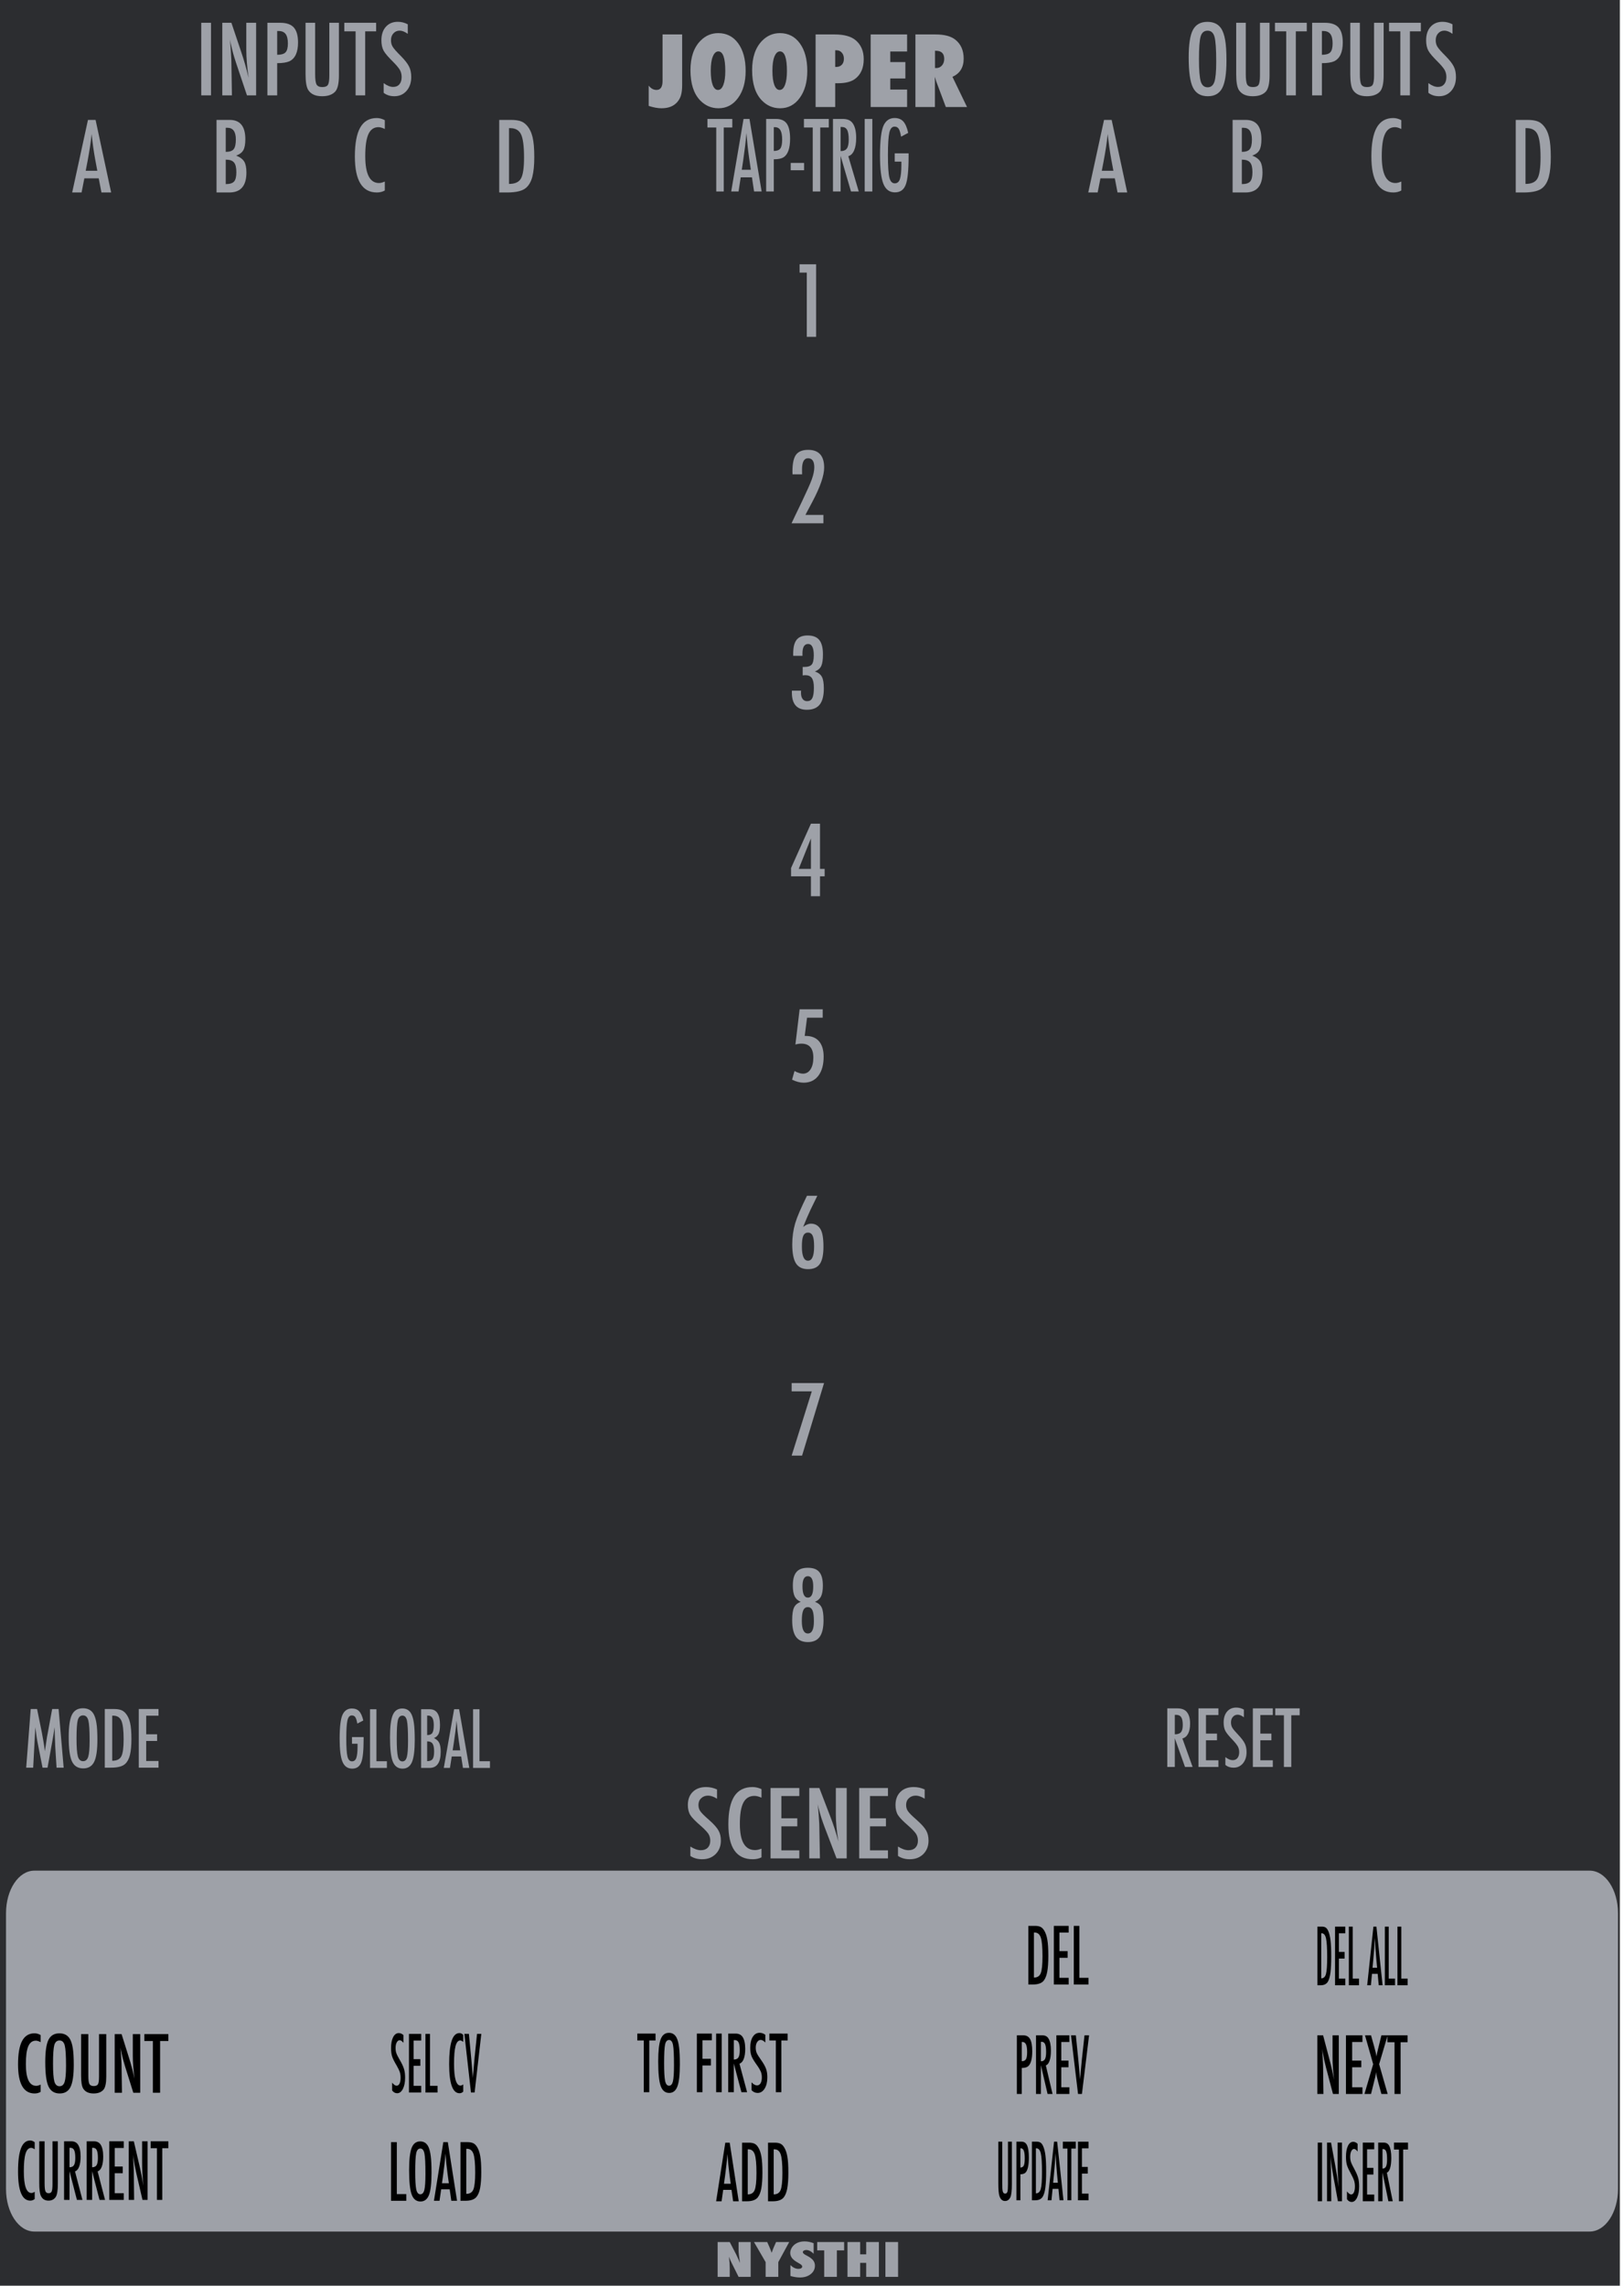 <?xml version="1.0" encoding="UTF-8" standalone="no"?>
<!DOCTYPE svg PUBLIC "-//W3C//DTD SVG 1.1//EN" "http://www.w3.org/Graphics/SVG/1.1/DTD/svg11.dtd">
<svg width="100%" height="100%" viewBox="0 0 270 380" version="1.1" xmlns="http://www.w3.org/2000/svg" xmlns:xlink="http://www.w3.org/1999/xlink" xml:space="preserve" xmlns:serif="http://www.serif.com/" style="fill-rule:evenodd;clip-rule:evenodd;stroke-linejoin:round;stroke-miterlimit:2;">
    <g id="Layer-2" serif:id="Layer 2">
        <rect id="rect4689" x="-0.689" y="0" width="270" height="380" style="fill:rgb(44,45,48);"/>
        <path id="rect4778-3" d="M5.714,311L264.286,311C266.898,311 269,314.154 269,318.071L269,363.929C269,367.846 266.898,371 264.286,371L5.714,371C3.102,371 1,367.846 1,363.929L1,318.071C1,314.154 3.102,311 5.714,311Z" style="fill:rgb(158,161,168);fill-rule:nonzero;"/>
        <g id="g2298" transform="matrix(1,0,0,1,3.605,0)">
            <path id="path1149" d="M104.245,17.609L104.245,14.234C104.615,14.714 105.049,14.953 105.549,14.953C106.216,14.953 106.549,14.453 106.549,13.453L106.549,5.727L109.807,5.727L109.807,14.102C109.807,14.815 109.745,15.385 109.62,15.812C109.505,16.234 109.294,16.622 108.987,16.977C108.393,17.659 107.521,18 106.37,18C105.76,18 105.052,17.87 104.245,17.609Z" style="fill:rgb(158,161,168);fill-rule:nonzero;"/>
            <path id="path1151" d="M120.362,11.797C120.362,13.635 119.943,15.13 119.104,16.281C118.271,17.427 117.185,18 115.846,18C114.659,18 113.641,17.56 112.792,16.68C111.724,15.565 111.19,13.893 111.19,11.664C111.19,9.529 111.747,7.896 112.862,6.766C113.69,5.927 114.672,5.508 115.807,5.508C117.198,5.508 118.305,6.076 119.128,7.211C119.951,8.346 120.362,9.875 120.362,11.797ZM116.979,11.82C116.979,9.638 116.594,8.547 115.823,8.547C115.437,8.547 115.13,8.833 114.901,9.406C114.677,9.937 114.565,10.719 114.565,11.75C114.565,12.766 114.669,13.555 114.878,14.117C115.091,14.674 115.385,14.953 115.76,14.953C116.146,14.953 116.443,14.677 116.651,14.125C116.87,13.573 116.979,12.805 116.979,11.82Z" style="fill:rgb(158,161,168);fill-rule:nonzero;"/>
            <path id="path1153" d="M130.612,11.797C130.612,13.635 130.193,15.13 129.354,16.281C128.521,17.427 127.435,18 126.096,18C124.909,18 123.891,17.56 123.042,16.68C121.974,15.565 121.44,13.893 121.44,11.664C121.44,9.529 121.997,7.896 123.112,6.766C123.94,5.927 124.922,5.508 126.057,5.508C127.448,5.508 128.555,6.076 129.378,7.211C130.201,8.346 130.612,9.875 130.612,11.797ZM127.229,11.82C127.229,9.638 126.844,8.547 126.073,8.547C125.687,8.547 125.38,8.833 125.151,9.406C124.927,9.937 124.815,10.719 124.815,11.75C124.815,12.766 124.919,13.555 125.128,14.117C125.341,14.674 125.635,14.953 126.01,14.953C126.396,14.953 126.693,14.677 126.901,14.125C127.12,13.573 127.229,12.805 127.229,11.82Z" style="fill:rgb(158,161,168);fill-rule:nonzero;"/>
            <path id="path1155" d="M135.253,17.789L131.995,17.789L131.995,5.727L135.151,5.727C136.724,5.727 137.891,6.047 138.651,6.687C139.547,7.443 139.995,8.492 139.995,9.836C139.995,11.299 139.518,12.391 138.565,13.109C137.914,13.594 136.979,13.836 135.76,13.836L135.253,13.836L135.253,17.789ZM135.253,11.125L135.401,11.133C135.797,11.133 136.112,11.013 136.346,10.773C136.581,10.529 136.698,10.195 136.698,9.773C136.698,9.357 136.583,9.018 136.354,8.758C136.125,8.492 135.833,8.359 135.479,8.359L135.253,8.359L135.253,11.125Z" style="fill:rgb(158,161,168);fill-rule:nonzero;"/>
            <path id="path1157" d="M141.151,17.789L141.151,5.727L147.206,5.727L147.206,8.562L144.409,8.562L144.409,10.32L146.917,10.32L146.917,13.047L144.409,13.047L144.409,14.891L147.206,14.891L147.206,17.789L141.151,17.789Z" style="fill:rgb(158,161,168);fill-rule:nonzero;"/>
            <path id="path1159" d="M157.167,17.789L153.643,17.789L152.034,13.492C152.018,13.419 151.99,13.323 151.948,13.203C151.911,13.083 151.865,12.94 151.807,12.773L151.831,13.57L151.831,17.789L148.589,17.789L148.589,5.727L151.924,5.727C153.393,5.727 154.492,6.016 155.221,6.594C156.148,7.333 156.612,8.385 156.612,9.75C156.612,11.208 155.99,12.216 154.745,12.773L157.167,17.789ZM151.846,11.312L152.065,11.312C152.44,11.312 152.753,11.169 153.003,10.883C153.253,10.596 153.378,10.232 153.378,9.789C153.378,8.888 152.906,8.437 151.964,8.437L151.846,8.437L151.846,11.312Z" style="fill:rgb(158,161,168);fill-rule:nonzero;"/>
        </g>
        <g id="text1170" transform="matrix(1,0,0,1,-7.473,-10)">
            <rect id="path1336" x="40.93" y="13.789" width="1.625" height="12.063" style="fill:rgb(158,161,168);"/>
            <path id="path1338" d="M44.43,13.789L45.945,13.789L47.563,18.602C48.031,19.961 48.445,21.411 48.805,22.953C48.674,22.021 48.578,21.177 48.516,20.422C48.453,19.667 48.422,18.956 48.422,18.289L48.422,13.789L50.055,13.789L50.055,25.852L48.531,25.852L46.711,20.422C46.544,19.917 46.385,19.398 46.234,18.867C46.089,18.336 45.953,17.779 45.828,17.195C45.818,17.122 45.8,17.034 45.773,16.93C45.753,16.826 45.726,16.706 45.695,16.57C45.711,16.706 45.724,16.823 45.734,16.922C45.745,17.016 45.753,17.096 45.758,17.164L45.844,18.391L45.93,19.883C45.935,19.966 45.938,20.068 45.938,20.187C45.943,20.307 45.946,20.443 45.946,20.594L46.032,25.852L44.43,25.852L44.43,13.789Z" style="fill:rgb(158,161,168);fill-rule:nonzero;"/>
            <path id="path1340" d="M51.93,13.789L54.07,13.789C55.102,13.789 55.852,14.049 56.32,14.57C56.789,15.096 57.023,15.93 57.023,17.07C57.023,18.674 56.552,19.711 55.609,20.18C55.135,20.393 54.451,20.5 53.555,20.5L53.555,25.852L51.93,25.852L51.93,13.789ZM53.555,19.109C54.227,19.109 54.69,18.974 54.945,18.703C55.206,18.427 55.336,17.938 55.336,17.234C55.336,16.516 55.211,15.99 54.961,15.656C54.711,15.323 54.318,15.156 53.781,15.156L53.555,15.156L53.555,19.109Z" style="fill:rgb(158,161,168);fill-rule:nonzero;"/>
            <path id="path1342" d="M58.273,13.789L59.867,13.789L59.867,22.313C59.867,23.182 59.945,23.76 60.102,24.047C60.263,24.333 60.581,24.477 61.055,24.477C61.529,24.477 61.841,24.352 61.992,24.102C62.148,23.846 62.227,23.328 62.227,22.547L62.227,13.789L63.82,13.789L63.82,22.547C63.82,23.859 63.62,24.747 63.219,25.211C62.74,25.737 62.008,26 61.023,26C59.94,26 59.177,25.661 58.734,24.984C58.427,24.521 58.273,23.63 58.273,22.313L58.273,13.789Z" style="fill:rgb(158,161,168);fill-rule:nonzero;"/>
            <path id="path1344" d="M64.719,13.789L70.008,13.789L70.008,15.211L68.188,15.211L68.188,25.852L66.594,25.852L66.594,15.211L64.719,15.211L64.719,13.789Z" style="fill:rgb(158,161,168);fill-rule:nonzero;"/>
            <path id="path1346" d="M75.266,14.039L75.266,15.625C74.771,15.271 74.326,15.094 73.93,15.094C73.503,15.094 73.154,15.245 72.883,15.547C72.612,15.833 72.477,16.216 72.477,16.695C72.477,17.117 72.573,17.479 72.766,17.781C72.865,17.943 73.026,18.151 73.25,18.406C73.479,18.661 73.773,18.969 74.133,19.328C74.794,20 75.245,20.581 75.484,21.07C75.724,21.544 75.844,22.125 75.844,22.813C75.844,23.745 75.581,24.513 75.055,25.117C74.529,25.706 73.854,26 73.031,26C72.339,26 71.747,25.81 71.258,25.43L71.258,23.82C71.836,24.242 72.362,24.453 72.836,24.453C73.279,24.453 73.625,24.307 73.875,24.016C74.125,23.719 74.25,23.318 74.25,22.813C74.25,22.375 74.154,21.982 73.961,21.633C73.862,21.466 73.724,21.276 73.547,21.063C73.37,20.844 73.148,20.602 72.883,20.336C72.471,19.93 72.13,19.57 71.859,19.258C71.589,18.945 71.388,18.672 71.258,18.438C71.008,17.979 70.883,17.401 70.883,16.703C70.883,15.76 71.128,15.013 71.617,14.461C72.112,13.904 72.776,13.625 73.609,13.625C74.187,13.625 74.74,13.763 75.266,14.039Z" style="fill:rgb(158,161,168);fill-rule:nonzero;"/>
        </g>
        <g id="text1174" transform="matrix(1,0,0,1,-3.062,-10)">
            <path id="path1321" d="M206.969,20.117C206.969,22.247 206.732,23.76 206.258,24.656C205.784,25.552 204.99,26 203.875,26C202.703,26 201.878,25.518 201.398,24.555C200.924,23.612 200.688,21.937 200.688,19.531C200.688,17.385 200.922,15.867 201.391,14.977C201.865,14.081 202.667,13.633 203.797,13.633C204.807,13.633 205.557,13.979 206.047,14.672C206.37,15.135 206.604,15.794 206.75,16.648C206.896,17.44 206.969,18.596 206.969,20.117ZM205.266,20.289C205.266,18.201 205.172,16.815 204.984,16.133C204.797,15.445 204.414,15.102 203.836,15.102C203.258,15.102 202.872,15.417 202.68,16.047C202.492,16.682 202.398,17.958 202.398,19.875C202.398,21.641 202.497,22.865 202.695,23.547C202.898,24.193 203.279,24.516 203.836,24.516C204.383,24.516 204.758,24.214 204.961,23.609C205.164,23.01 205.266,21.904 205.266,20.289Z" style="fill:rgb(158,161,168);fill-rule:nonzero;"/>
            <path id="path1323" d="M208.586,13.789L210.18,13.789L210.18,22.313C210.18,23.182 210.258,23.76 210.414,24.047C210.576,24.333 210.893,24.477 211.367,24.477C211.841,24.477 212.154,24.352 212.305,24.102C212.461,23.846 212.539,23.328 212.539,22.547L212.539,13.789L214.133,13.789L214.133,22.547C214.133,23.859 213.932,24.747 213.531,25.211C213.052,25.737 212.32,26 211.336,26C210.253,26 209.49,25.661 209.047,24.984C208.74,24.521 208.586,23.63 208.586,22.313L208.586,13.789Z" style="fill:rgb(158,161,168);fill-rule:nonzero;"/>
            <path id="path1325" d="M215.031,13.789L220.32,13.789L220.32,15.211L218.5,15.211L218.5,25.852L216.906,25.852L216.906,15.211L215.031,15.211L215.031,13.789Z" style="fill:rgb(158,161,168);fill-rule:nonzero;"/>
            <path id="path1327" d="M221.211,13.789L223.352,13.789C224.383,13.789 225.133,14.049 225.602,14.57C226.07,15.096 226.305,15.93 226.305,17.07C226.305,18.674 225.833,19.711 224.891,20.18C224.417,20.393 223.732,20.5 222.836,20.5L222.836,25.852L221.211,25.852L221.211,13.789ZM222.836,19.109C223.508,19.109 223.971,18.974 224.227,18.703C224.487,18.427 224.617,17.938 224.617,17.234C224.617,16.516 224.492,15.99 224.242,15.656C223.992,15.323 223.599,15.156 223.063,15.156L222.836,15.156L222.836,19.109Z" style="fill:rgb(158,161,168);fill-rule:nonzero;"/>
            <path id="path1329" d="M227.555,13.789L229.148,13.789L229.148,22.313C229.148,23.182 229.227,23.76 229.383,24.047C229.544,24.333 229.862,24.477 230.336,24.477C230.81,24.477 231.122,24.352 231.273,24.102C231.43,23.846 231.508,23.328 231.508,22.547L231.508,13.789L233.102,13.789L233.102,22.547C233.102,23.859 232.901,24.747 232.5,25.211C232.021,25.737 231.289,26 230.305,26C229.221,26 228.458,25.661 228.016,24.984C227.708,24.521 227.555,23.63 227.555,22.313L227.555,13.789Z" style="fill:rgb(158,161,168);fill-rule:nonzero;"/>
            <path id="path1331" d="M234,13.789L239.289,13.789L239.289,15.211L237.469,15.211L237.469,25.852L235.875,25.852L235.875,15.211L234,15.211L234,13.789Z" style="fill:rgb(158,161,168);fill-rule:nonzero;"/>
            <path id="path1333" d="M244.547,14.039L244.547,15.625C244.052,15.271 243.607,15.094 243.211,15.094C242.784,15.094 242.435,15.245 242.164,15.547C241.893,15.833 241.758,16.216 241.758,16.695C241.758,17.117 241.854,17.479 242.047,17.781C242.146,17.943 242.307,18.151 242.531,18.406C242.76,18.661 243.055,18.969 243.414,19.328C244.076,20 244.526,20.581 244.766,21.07C245.005,21.544 245.125,22.125 245.125,22.813C245.125,23.745 244.862,24.513 244.336,25.117C243.81,25.706 243.135,26 242.312,26C241.62,26 241.029,25.81 240.539,25.43L240.539,23.82C241.117,24.242 241.643,24.453 242.117,24.453C242.56,24.453 242.906,24.307 243.156,24.016C243.406,23.719 243.531,23.318 243.531,22.813C243.531,22.375 243.435,21.982 243.242,21.633C243.143,21.466 243.005,21.276 242.828,21.063C242.651,20.844 242.43,20.602 242.164,20.336C241.753,19.93 241.411,19.57 241.141,19.258C240.87,18.945 240.669,18.672 240.539,18.438C240.289,17.979 240.164,17.401 240.164,16.703C240.164,15.76 240.409,15.013 240.898,14.461C241.393,13.904 242.057,13.625 242.891,13.625C243.469,13.625 244.021,13.763 244.547,14.039Z" style="fill:rgb(158,161,168);fill-rule:nonzero;"/>
        </g>
        <g id="g1200" transform="matrix(1,0,0,1,-4,-10)">
            <path id="path1314" d="M18.625,29.937L19.891,29.937L22.477,42L20.867,42L20.414,39.648L18.023,39.648L17.563,42L16,42L18.625,29.937ZM20.18,38.391L19.82,36.469C19.581,35.161 19.385,33.766 19.234,32.281C19.161,33.005 19.068,33.74 18.953,34.484C18.839,35.224 18.703,36.01 18.547,36.844L18.25,38.391L20.18,38.391Z" style="fill:rgb(158,161,168);fill-rule:nonzero;"/>
            <path id="path1317" d="M40,29.937L42.203,29.937C43.927,29.937 44.789,31.008 44.789,33.148C44.789,33.966 44.677,34.573 44.453,34.969C44.229,35.365 43.833,35.664 43.266,35.867C43.917,36.128 44.362,36.461 44.602,36.867C44.846,37.268 44.969,37.872 44.969,38.68C44.969,40.893 44.021,42 42.125,42L40,42L40,29.937ZM41.531,35.25C42.161,35.25 42.599,35.104 42.844,34.812C43.089,34.505 43.211,33.966 43.211,33.195C43.211,31.893 42.742,31.242 41.805,31.242L41.68,31.242L41.609,31.242C41.568,31.242 41.542,31.245 41.531,31.25L41.531,35.25ZM41.531,40.609C42.198,40.609 42.659,40.466 42.914,40.18C43.169,39.893 43.297,39.375 43.297,38.625C43.297,37.854 43.164,37.315 42.898,37.008C42.638,36.695 42.182,36.539 41.531,36.539L41.531,40.609Z" style="fill:rgb(158,161,168);fill-rule:nonzero;"/>
        </g>
        <g id="g1206" transform="matrix(1,0,0,1,-5,-10)">
            <path id="path1307" d="M68.977,29.984L68.977,31.445C68.56,31.242 68.211,31.141 67.93,31.141C67.544,31.141 67.214,31.237 66.938,31.43C66.661,31.617 66.432,31.909 66.25,32.305C66.073,32.701 65.94,33.203 65.852,33.812C65.768,34.417 65.727,35.133 65.727,35.961C65.727,38.94 66.49,40.43 68.016,40.43C68.281,40.43 68.602,40.346 68.977,40.18L68.977,41.672C68.586,41.891 68.148,42 67.664,42C65.221,42 64,40.005 64,36.016C64,33.859 64.297,32.255 64.891,31.203C65.49,30.151 66.404,29.625 67.633,29.625C68.086,29.625 68.534,29.745 68.977,29.984Z" style="fill:rgb(158,161,168);fill-rule:nonzero;"/>
            <path id="path1311" d="M88,29.937L90,29.937C90.609,29.937 91.122,30.005 91.539,30.141C91.924,30.271 92.268,30.503 92.57,30.836C93.023,31.336 93.346,31.987 93.539,32.789C93.732,33.565 93.828,34.677 93.828,36.125C93.828,37.453 93.721,38.536 93.508,39.375C93.299,40.177 92.956,40.789 92.477,41.211C91.888,41.737 90.833,42 89.313,42L88,42L88,29.937ZM89.625,40.578C90.615,40.578 91.276,40.279 91.609,39.68C91.953,39.081 92.125,37.917 92.125,36.187C92.125,34.328 91.961,33.049 91.633,32.352C91.305,31.654 90.703,31.305 89.828,31.305L89.625,31.305L89.625,40.578Z" style="fill:rgb(158,161,168);fill-rule:nonzero;"/>
        </g>
        <g id="g1264" transform="matrix(1,0,0,1,164.93,-10)">
            <path id="path1292" d="M18.625,29.937L19.891,29.937L22.477,42L20.867,42L20.414,39.648L18.023,39.648L17.563,42L16,42L18.625,29.937ZM20.18,38.391L19.82,36.469C19.581,35.161 19.385,33.766 19.234,32.281C19.161,33.005 19.068,33.74 18.953,34.484C18.839,35.224 18.703,36.01 18.547,36.844L18.25,38.391L20.18,38.391Z" style="fill:rgb(158,161,168);fill-rule:nonzero;"/>
            <path id="path1303" d="M40,29.937L42.203,29.937C43.927,29.937 44.789,31.008 44.789,33.148C44.789,33.966 44.677,34.573 44.453,34.969C44.229,35.365 43.833,35.664 43.266,35.867C43.917,36.128 44.362,36.461 44.602,36.867C44.846,37.268 44.969,37.872 44.969,38.68C44.969,40.893 44.021,42 42.125,42L40,42L40,29.937ZM41.531,35.25C42.161,35.25 42.599,35.104 42.844,34.812C43.089,34.505 43.211,33.966 43.211,33.195C43.211,31.893 42.742,31.242 41.805,31.242L41.68,31.242L41.609,31.242C41.568,31.242 41.542,31.245 41.531,31.25L41.531,35.25ZM41.531,40.609C42.198,40.609 42.659,40.466 42.914,40.18C43.169,39.893 43.297,39.375 43.297,38.625C43.297,37.854 43.164,37.315 42.898,37.008C42.638,36.695 42.182,36.539 41.531,36.539L41.531,40.609Z" style="fill:rgb(158,161,168);fill-rule:nonzero;"/>
        </g>
        <g id="g1274" transform="matrix(1,0,0,1,164,-10)">
            <path id="path1277" d="M68.977,29.984L68.977,31.445C68.56,31.242 68.211,31.141 67.93,31.141C67.544,31.141 67.214,31.237 66.938,31.43C66.661,31.617 66.432,31.909 66.25,32.305C66.073,32.701 65.94,33.203 65.852,33.812C65.768,34.417 65.727,35.133 65.727,35.961C65.727,38.94 66.49,40.43 68.016,40.43C68.281,40.43 68.602,40.346 68.977,40.18L68.977,41.672C68.586,41.891 68.148,42 67.664,42C65.221,42 64,40.005 64,36.016C64,33.859 64.297,32.255 64.891,31.203C65.49,30.151 66.404,29.625 67.633,29.625C68.086,29.625 68.534,29.745 68.977,29.984Z" style="fill:rgb(158,161,168);fill-rule:nonzero;"/>
            <path id="path1281" d="M88,29.937L90,29.937C90.609,29.937 91.122,30.005 91.539,30.141C91.924,30.271 92.268,30.503 92.57,30.836C93.023,31.336 93.346,31.987 93.539,32.789C93.732,33.565 93.828,34.677 93.828,36.125C93.828,37.453 93.721,38.536 93.508,39.375C93.299,40.177 92.956,40.789 92.477,41.211C91.888,41.737 90.833,42 89.313,42L88,42L88,29.937ZM89.625,40.578C90.615,40.578 91.276,40.279 91.609,39.68C91.953,39.081 92.125,37.917 92.125,36.187C92.125,34.328 91.961,33.049 91.633,32.352C91.305,31.654 90.703,31.305 89.828,31.305L89.625,31.305L89.625,40.578Z" style="fill:rgb(158,161,168);fill-rule:nonzero;"/>
        </g>
        <g id="text1351" transform="matrix(0.884,0,0,1.131,-3.19715e-06,-10)">
            <path id="path1353" d="M133.053,26.328L137.727,26.328L137.727,27.585L136.118,27.585L136.118,36.989L134.71,36.989L134.71,27.585L133.053,27.585L133.053,26.328Z" style="fill:rgb(158,161,168);fill-rule:nonzero;"/>
            <path id="path1355" d="M139.84,26.328L140.958,26.328L143.244,36.989L141.822,36.989L141.421,34.911L139.308,34.911L138.901,36.989L137.52,36.989L139.84,26.328ZM141.214,33.799L140.896,32.1C140.685,30.945 140.512,29.711 140.378,28.399C140.314,29.039 140.231,29.688 140.13,30.346C140.029,31 139.909,31.695 139.771,32.432L139.508,33.799L141.214,33.799Z" style="fill:rgb(158,161,168);fill-rule:nonzero;"/>
            <path id="path1357" d="M144.093,26.328L145.985,26.328C146.897,26.328 147.559,26.558 147.974,27.018C148.388,27.483 148.595,28.22 148.595,29.228C148.595,30.646 148.179,31.562 147.345,31.976C146.926,32.165 146.321,32.259 145.529,32.259L145.529,36.989L144.093,36.989L144.093,26.328ZM145.529,31.03C146.123,31.03 146.533,30.91 146.758,30.671C146.989,30.427 147.104,29.994 147.104,29.373C147.104,28.738 146.993,28.273 146.772,27.978C146.551,27.684 146.204,27.536 145.73,27.536L145.529,27.536L145.529,31.03Z" style="fill:rgb(158,161,168);fill-rule:nonzero;"/>
            <rect id="path1359" x="148.713" y="32.791" width="2.513" height="1.077" style="fill:rgb(158,161,168);"/>
            <path id="path1361" d="M151.198,26.328L155.873,26.328L155.873,27.585L154.264,27.585L154.264,36.989L152.855,36.989L152.855,27.585L151.198,27.585L151.198,26.328Z" style="fill:rgb(158,161,168);fill-rule:nonzero;"/>
            <path id="path1363" d="M156.66,26.328L158.552,26.328C159.334,26.328 159.917,26.514 160.299,26.887C160.782,27.371 161.024,28.109 161.024,29.104C161.024,29.868 160.895,30.482 160.637,30.947C160.384,31.408 160.02,31.693 159.546,31.803L161.507,36.989L160.05,36.989L158.096,31.769L158.096,36.989L156.66,36.989L156.66,26.328ZM158.096,31.051C158.653,31.051 159.047,30.922 159.277,30.664C159.507,30.406 159.622,29.971 159.622,29.359C159.622,29.028 159.597,28.745 159.546,28.51C159.5,28.275 159.424,28.084 159.318,27.937C159.217,27.789 159.083,27.681 158.918,27.612C158.757,27.543 158.563,27.509 158.338,27.509L158.096,27.509L158.096,31.051Z" style="fill:rgb(158,161,168);fill-rule:nonzero;"/>
            <rect id="path1365" x="162.626" y="26.328" width="1.436" height="10.661" style="fill:rgb(158,161,168);"/>
            <path id="path1367" d="M168.274,31.382L170.884,31.382L170.884,31.796C170.884,33.873 170.702,35.274 170.338,36.002C169.979,36.747 169.307,37.12 168.322,37.12C167.305,37.12 166.58,36.706 166.147,35.877C165.719,35.049 165.505,33.656 165.505,31.7C165.505,29.463 165.74,27.974 166.209,27.232C166.651,26.537 167.33,26.19 168.246,26.19C168.946,26.19 169.491,26.358 169.883,26.694C170.278,27.035 170.587,27.594 170.808,28.372L169.468,28.931C169.408,28.65 169.342,28.415 169.268,28.227C169.194,28.033 169.114,27.884 169.026,27.778C168.851,27.562 168.589,27.453 168.239,27.453C167.761,27.453 167.434,27.748 167.259,28.337C167.084,28.954 166.996,30.061 166.996,31.658C166.996,33.274 167.086,34.367 167.266,34.938C167.445,35.509 167.784,35.794 168.281,35.794C168.736,35.794 169.056,35.592 169.24,35.187C169.429,34.754 169.524,34.059 169.524,33.102L169.524,32.812L169.524,32.597L168.274,32.597L168.274,31.382Z" style="fill:rgb(158,161,168);fill-rule:nonzero;"/>
        </g>
        <g id="g1446" transform="matrix(1,0,0,1,-4,-8)">
            <path id="path1448" d="M136.936,51.937L139.686,51.937L139.686,64L138.132,64L138.132,53.32L136.936,53.32L136.936,51.937Z" style="fill:rgb(158,161,168);fill-rule:nonzero;"/>
            <path id="path1451" d="M137.358,86.859L135.764,86.859L135.749,86.383C135.749,85.065 135.947,84.138 136.343,83.602C136.744,83.06 137.415,82.789 138.358,82.789C140.134,82.789 141.022,83.773 141.022,85.742C141.022,87.07 140.358,88.984 139.03,91.484L138.069,93.289C138.064,93.299 138.048,93.331 138.022,93.383C137.996,93.435 137.96,93.51 137.913,93.609L140.897,93.609L140.897,95L135.6,95C135.689,94.802 135.874,94.409 136.155,93.82C136.436,93.232 136.819,92.438 137.303,91.438C137.715,90.563 138.059,89.82 138.335,89.211C138.611,88.602 138.819,88.102 138.96,87.711C139.241,86.93 139.382,86.255 139.382,85.687C139.382,84.687 139.035,84.187 138.342,84.187C137.676,84.187 137.342,84.807 137.342,86.047L137.35,86.734L137.358,86.859Z" style="fill:rgb(158,161,168);fill-rule:nonzero;"/>
            <path id="path1454" d="M137.421,117.031L135.874,117.031L135.874,116.711C135.874,116.174 135.918,115.714 136.007,115.328C136.1,114.943 136.244,114.625 136.436,114.375C136.634,114.125 136.884,113.943 137.186,113.828C137.488,113.708 137.85,113.648 138.272,113.648C139.158,113.648 139.803,113.898 140.21,114.398C140.616,114.898 140.819,115.693 140.819,116.781C140.819,117.677 140.725,118.323 140.538,118.719C140.355,119.12 140.004,119.424 139.483,119.633C140.046,119.826 140.434,120.125 140.647,120.531C140.861,120.932 140.967,121.576 140.967,122.461C140.967,123.674 140.738,124.568 140.28,125.141C139.822,125.714 139.108,126 138.139,126C136.483,126 135.655,125.049 135.655,123.148L135.655,123.023L135.655,122.938C135.655,122.88 135.658,122.844 135.663,122.828L137.186,122.828C137.181,122.917 137.176,122.995 137.171,123.062L137.171,123.219C137.171,123.63 137.259,123.958 137.436,124.203C137.619,124.448 137.866,124.57 138.179,124.57C138.382,124.57 138.554,124.531 138.694,124.453C138.84,124.37 138.957,124.24 139.046,124.062C139.14,123.88 139.207,123.646 139.249,123.359C139.291,123.073 139.311,122.727 139.311,122.32C139.311,121.586 139.2,121.057 138.976,120.734C138.757,120.411 138.39,120.25 137.874,120.25C137.817,120.25 137.754,120.255 137.686,120.265C137.619,120.271 137.541,120.279 137.452,120.289L137.452,118.883L137.679,118.883C138.309,118.883 138.736,118.747 138.96,118.476C139.184,118.206 139.296,117.693 139.296,116.937C139.296,115.687 138.981,115.062 138.351,115.062C137.726,115.062 137.413,115.596 137.413,116.664L137.421,117.031Z" style="fill:rgb(158,161,168);fill-rule:nonzero;"/>
            <path id="path1457" d="M139.495,274.312C140.036,274.51 140.409,274.826 140.612,275.258C140.815,275.69 140.917,276.391 140.917,277.359C140.917,278.609 140.706,279.529 140.284,280.117C139.867,280.706 139.211,281 138.315,281C137.414,281 136.753,280.706 136.331,280.117C135.914,279.529 135.706,278.609 135.706,277.359C135.706,276.391 135.807,275.69 136.01,275.258C136.214,274.826 136.586,274.51 137.128,274.312C136.648,274.104 136.31,273.797 136.112,273.391C135.914,272.953 135.815,272.362 135.815,271.617C135.815,271.102 135.862,270.656 135.956,270.281C136.055,269.906 136.206,269.599 136.409,269.359C136.612,269.115 136.87,268.935 137.182,268.82C137.5,268.706 137.878,268.648 138.315,268.648C138.753,268.648 139.128,268.706 139.44,268.82C139.753,268.935 140.01,269.115 140.214,269.359C140.417,269.599 140.565,269.906 140.659,270.281C140.758,270.656 140.807,271.102 140.807,271.617C140.807,272.362 140.708,272.953 140.51,273.391C140.312,273.797 139.974,274.104 139.495,274.312ZM139.206,271.75C139.206,270.615 138.906,270.047 138.307,270.047C137.714,270.047 137.417,270.609 137.417,271.734C137.417,272.984 137.716,273.609 138.315,273.609C138.909,273.609 139.206,272.99 139.206,271.75ZM139.315,277.547C139.315,277.125 139.297,276.766 139.26,276.469C139.224,276.167 139.164,275.922 139.081,275.734C138.997,275.547 138.891,275.409 138.76,275.32C138.635,275.232 138.484,275.187 138.307,275.187C137.958,275.187 137.703,275.367 137.542,275.727C137.385,276.086 137.307,276.667 137.307,277.469C137.307,278.87 137.643,279.57 138.315,279.57C138.982,279.57 139.315,278.896 139.315,277.547Z" style="fill:rgb(158,161,168);fill-rule:nonzero;"/>
            <path id="path1460" d="M135.616,237.938L141.007,237.938L137.35,250L135.616,250L138.967,239.312L135.616,239.312L135.616,237.938Z" style="fill:rgb(158,161,168);fill-rule:nonzero;"/>
            <path id="path1463" d="M138.163,206.797L139.889,206.797L138.757,209.117C138.559,209.539 138.358,209.987 138.155,210.461C137.957,210.935 137.749,211.44 137.53,211.977C137.983,211.617 138.418,211.437 138.835,211.437C139.507,211.437 140.025,211.729 140.389,212.312C140.733,212.859 140.905,213.839 140.905,215.25C140.905,216.583 140.704,217.544 140.303,218.133C139.902,218.711 139.249,219 138.342,219C137.415,219 136.746,218.68 136.335,218.039C135.923,217.393 135.717,216.341 135.717,214.883C135.717,213.659 135.879,212.492 136.202,211.383C136.368,210.831 136.613,210.18 136.936,209.43C137.264,208.68 137.673,207.802 138.163,206.797ZM139.35,215.242C139.35,214.826 139.332,214.471 139.296,214.18C139.259,213.883 139.199,213.643 139.116,213.461C139.033,213.273 138.926,213.138 138.796,213.055C138.671,212.966 138.517,212.922 138.335,212.922C138.152,212.922 137.996,212.966 137.866,213.055C137.741,213.138 137.637,213.271 137.553,213.453C137.47,213.635 137.41,213.875 137.374,214.172C137.337,214.464 137.319,214.815 137.319,215.227C137.319,216.805 137.658,217.594 138.335,217.594C139.012,217.594 139.35,216.81 139.35,215.242Z" style="fill:rgb(158,161,168);fill-rule:nonzero;"/>
            <path id="path1466" d="M136.944,175.797L140.78,175.797L140.78,177.195L138.178,177.195L137.788,180.227L137.983,180.227C138.457,180.227 138.876,180.302 139.241,180.453C139.611,180.604 139.921,180.825 140.171,181.117C140.421,181.409 140.611,181.768 140.741,182.195C140.871,182.622 140.936,183.109 140.936,183.656C140.936,185.01 140.642,186.075 140.053,186.852C139.465,187.617 138.647,188 137.6,188C137.012,188 136.374,187.833 135.686,187.5L136.092,186.062C136.65,186.354 137.116,186.5 137.491,186.5C138.022,186.5 138.444,186.26 138.757,185.781C139.069,185.297 139.225,184.646 139.225,183.828C139.225,182.281 138.561,181.508 137.233,181.508C136.905,181.508 136.574,181.557 136.241,181.656L136.944,175.797Z" style="fill:rgb(158,161,168);fill-rule:nonzero;"/>
            <path id="path1469" d="M138.823,144.937L140.331,144.937L140.331,152.453L141.104,152.453L141.104,153.695L140.331,153.695L140.331,157L138.823,157L138.823,153.695L135.518,153.695L135.518,152.313L138.823,144.937ZM138.823,152.453L138.823,147.391L136.792,152.453L138.823,152.453Z" style="fill:rgb(158,161,168);fill-rule:nonzero;"/>
        </g>
        <g id="g1087" transform="matrix(0.814,0,0,1,0.81,-10)">
            <path id="path1545" d="M5.28,294.126L6.578,294.126L7.569,298.106C7.691,298.603 7.8,299.102 7.897,299.603C7.999,300.1 8.092,300.622 8.174,301.17C8.184,301.098 8.191,301.044 8.196,301.006C8.201,300.964 8.206,300.934 8.211,300.917L8.422,299.799L8.612,298.738L8.779,298.037L9.661,294.126L10.974,294.126L12.009,303.88L10.558,303.88L10.303,300.57C10.293,300.401 10.284,300.256 10.274,300.134C10.269,300.012 10.267,299.911 10.267,299.831L10.201,298.523L10.164,297.323C10.164,297.314 10.162,297.297 10.157,297.272C10.157,297.243 10.155,297.205 10.15,297.159L10.113,297.354C10.075,297.586 10.038,297.788 10.004,297.961C9.975,298.134 9.948,298.279 9.924,298.397L9.734,299.287L9.661,299.622L8.714,303.88L7.693,303.88L6.804,300.203C6.682,299.719 6.573,299.228 6.476,298.732C6.383,298.23 6.298,297.706 6.22,297.159L5.783,303.88L4.354,303.88L5.28,294.126Z" style="fill:rgb(158,161,168);fill-rule:nonzero;"/>
            <path id="path1547" d="M18.898,299.243C18.898,300.966 18.677,302.189 18.235,302.913C17.793,303.638 17.051,304 16.011,304C14.918,304 14.147,303.61 13.7,302.831C13.258,302.069 13.037,300.715 13.037,298.769C13.037,297.034 13.256,295.807 13.693,295.087C14.135,294.362 14.884,294 15.938,294C16.881,294 17.581,294.28 18.038,294.84C18.339,295.215 18.558,295.748 18.694,296.438C18.83,297.079 18.898,298.013 18.898,299.243ZM17.309,299.382C17.309,297.693 17.222,296.573 17.047,296.021C16.872,295.466 16.514,295.188 15.975,295.188C15.435,295.188 15.076,295.442 14.896,295.952C14.721,296.466 14.634,297.498 14.634,299.047C14.634,300.475 14.726,301.465 14.911,302.016C15.1,302.539 15.455,302.8 15.975,302.8C16.485,302.8 16.835,302.555 17.025,302.067C17.214,301.583 17.309,300.688 17.309,299.382Z" style="fill:rgb(158,161,168);fill-rule:nonzero;"/>
            <path id="path1549" d="M20.407,294.126L22.274,294.126C22.842,294.126 23.321,294.181 23.71,294.291C24.07,294.396 24.39,294.583 24.672,294.853C25.095,295.257 25.397,295.784 25.576,296.432C25.756,297.06 25.846,297.959 25.846,299.129C25.846,300.203 25.746,301.079 25.547,301.757C25.353,302.406 25.032,302.901 24.585,303.242C24.036,303.667 23.051,303.88 21.632,303.88L20.407,303.88L20.407,294.126ZM21.924,302.73C22.847,302.73 23.465,302.488 23.776,302.004C24.096,301.519 24.257,300.578 24.257,299.18C24.257,297.677 24.104,296.643 23.798,296.078C23.491,295.514 22.93,295.232 22.113,295.232L21.924,295.232L21.924,302.73Z" style="fill:rgb(158,161,168);fill-rule:nonzero;"/>
            <path id="path1551" d="M27.348,294.126L31.38,294.126L31.38,295.238L28.864,295.238L28.864,298.327L31.095,298.327L31.095,299.439L28.864,299.439L28.864,302.768L31.38,302.768L31.38,303.88L27.348,303.88L27.348,294.126Z" style="fill:rgb(158,161,168);fill-rule:nonzero;"/>
        </g>
        <g id="text1558" transform="matrix(0.866,0,0,1.069,-6.927,-14)">
            <path id="path1560" d="M75.573,283.246L77.807,283.246L77.807,283.601C77.807,285.378 77.651,286.577 77.34,287.2C77.032,287.838 76.457,288.157 75.614,288.157C74.743,288.157 74.123,287.803 73.752,287.094C73.386,286.384 73.203,285.192 73.203,283.518C73.203,281.603 73.404,280.328 73.805,279.694C74.184,279.099 74.765,278.802 75.549,278.802C76.148,278.802 76.615,278.945 76.95,279.233C77.288,279.525 77.552,280.003 77.742,280.669L76.595,281.148C76.544,280.908 76.487,280.707 76.424,280.545C76.361,280.38 76.292,280.252 76.217,280.161C76.067,279.976 75.842,279.883 75.543,279.883C75.133,279.883 74.854,280.135 74.704,280.64C74.554,281.168 74.479,282.115 74.479,283.482C74.479,284.865 74.556,285.801 74.71,286.29C74.863,286.778 75.153,287.023 75.578,287.023C75.969,287.023 76.242,286.849 76.4,286.503C76.562,286.132 76.642,285.537 76.642,284.718L76.642,284.469L76.642,284.286L75.573,284.286L75.573,283.246Z" style="fill:rgb(158,161,168);fill-rule:nonzero;"/>
            <path id="path1562" d="M79.036,278.92L80.265,278.92L80.265,287.005L82.275,287.005L82.275,288.045L79.036,288.045L79.036,278.92Z" style="fill:rgb(158,161,168);fill-rule:nonzero;"/>
            <path id="path1564" d="M87.623,283.707C87.623,285.319 87.444,286.463 87.086,287.141C86.727,287.818 86.126,288.157 85.283,288.157C84.396,288.157 83.772,287.793 83.409,287.064C83.051,286.351 82.872,285.084 82.872,283.264C82.872,281.64 83.049,280.492 83.404,279.818C83.762,279.14 84.369,278.802 85.224,278.802C85.988,278.802 86.556,279.064 86.926,279.588C87.17,279.938 87.348,280.437 87.458,281.083C87.568,281.682 87.623,282.556 87.623,283.707ZM86.335,283.837C86.335,282.257 86.264,281.209 86.122,280.693C85.98,280.173 85.691,279.913 85.253,279.913C84.816,279.913 84.524,280.151 84.379,280.628C84.237,281.109 84.166,282.074 84.166,283.524C84.166,284.859 84.241,285.785 84.391,286.302C84.544,286.79 84.832,287.034 85.253,287.034C85.667,287.034 85.951,286.806 86.104,286.349C86.258,285.896 86.335,285.058 86.335,283.837Z" style="fill:rgb(158,161,168);fill-rule:nonzero;"/>
            <path id="path1566" d="M88.847,278.92L90.513,278.92C91.818,278.92 92.47,279.729 92.47,281.349C92.47,281.967 92.385,282.426 92.216,282.726C92.046,283.025 91.747,283.252 91.317,283.406C91.81,283.603 92.147,283.855 92.328,284.162C92.513,284.465 92.606,284.923 92.606,285.533C92.606,287.208 91.889,288.045 90.454,288.045L88.847,288.045L88.847,278.92ZM90.005,282.939C90.482,282.939 90.813,282.828 90.998,282.608C91.183,282.375 91.276,281.967 91.276,281.384C91.276,280.399 90.921,279.907 90.212,279.907L90.117,279.907L90.064,279.907C90.033,279.907 90.013,279.909 90.005,279.913L90.005,282.939ZM90.005,286.993C90.509,286.993 90.858,286.885 91.051,286.668C91.244,286.451 91.341,286.059 91.341,285.492C91.341,284.909 91.24,284.501 91.039,284.268C90.842,284.032 90.498,283.914 90.005,283.914L90.005,286.993Z" style="fill:rgb(158,161,168);fill-rule:nonzero;"/>
            <path id="path1568" d="M95.182,278.92L96.14,278.92L98.096,288.045L96.879,288.045L96.536,286.266L94.727,286.266L94.379,288.045L93.197,288.045L95.182,278.92ZM96.359,285.315L96.087,283.861C95.905,282.872 95.758,281.816 95.643,280.693C95.588,281.241 95.517,281.796 95.431,282.359C95.344,282.919 95.242,283.514 95.123,284.144L94.899,285.315L96.359,285.315Z" style="fill:rgb(158,161,168);fill-rule:nonzero;"/>
            <path id="path1570" d="M98.823,278.92L100.052,278.92L100.052,287.005L102.062,287.005L102.062,288.045L98.823,288.045L98.823,278.92Z" style="fill:rgb(158,161,168);fill-rule:nonzero;"/>
        </g>
        <g id="text1575" transform="matrix(0.88,0,0,0.926,39.185,-22)">
            <path id="path1577" d="M176.006,330.473L177.873,330.473C178.646,330.473 179.22,330.657 179.597,331.025C180.074,331.502 180.313,332.231 180.313,333.213C180.313,333.967 180.186,334.573 179.931,335.032C179.681,335.487 179.323,335.768 178.855,335.877L180.79,340.995L179.352,340.995L177.423,335.843L177.423,340.995L176.006,340.995L176.006,330.473ZM177.423,335.135C177.973,335.135 178.362,335.007 178.589,334.753C178.816,334.498 178.93,334.069 178.93,333.465C178.93,333.138 178.905,332.858 178.855,332.627C178.809,332.395 178.734,332.206 178.63,332.061C178.53,331.916 178.398,331.809 178.234,331.741C178.075,331.672 177.885,331.638 177.662,331.638L177.423,331.638L177.423,335.135Z" style="fill:rgb(158,161,168);fill-rule:nonzero;"/>
            <path id="path1579" d="M181.894,330.473L185.663,330.473L185.663,331.672L183.312,331.672L183.312,335.005L185.397,335.005L185.397,336.204L183.312,336.204L183.312,339.796L185.663,339.796L185.663,340.995L181.894,340.995L181.894,330.473Z" style="fill:rgb(158,161,168);fill-rule:nonzero;"/>
            <path id="path1581" d="M190.474,330.691L190.474,332.075C190.043,331.766 189.654,331.611 189.309,331.611C188.936,331.611 188.632,331.743 188.396,332.006C188.159,332.256 188.041,332.59 188.041,333.008C188.041,333.376 188.125,333.692 188.293,333.956C188.38,334.096 188.521,334.278 188.716,334.501C188.916,334.723 189.173,334.991 189.486,335.305C190.063,335.891 190.456,336.398 190.665,336.825C190.874,337.238 190.979,337.745 190.979,338.344C190.979,339.158 190.749,339.828 190.29,340.355C189.831,340.868 189.243,341.125 188.525,341.125C187.921,341.125 187.405,340.959 186.978,340.627L186.978,339.224C187.482,339.592 187.941,339.776 188.355,339.776C188.741,339.776 189.043,339.648 189.261,339.394C189.479,339.135 189.588,338.785 189.588,338.344C189.588,337.963 189.504,337.62 189.336,337.315C189.25,337.17 189.129,337.004 188.975,336.818C188.82,336.627 188.627,336.416 188.396,336.184C188.037,335.83 187.739,335.516 187.503,335.244C187.267,334.971 187.092,334.732 186.978,334.528C186.76,334.128 186.651,333.624 186.651,333.015C186.651,332.193 186.865,331.541 187.292,331.059C187.723,330.573 188.303,330.33 189.029,330.33C189.534,330.33 190.015,330.45 190.474,330.691Z" style="fill:rgb(158,161,168);fill-rule:nonzero;"/>
            <path id="path1583" d="M192.171,330.473L195.94,330.473L195.94,331.672L193.589,331.672L193.589,335.005L195.674,335.005L195.674,336.204L193.589,336.204L193.589,339.796L195.94,339.796L195.94,340.995L192.171,340.995L192.171,330.473Z" style="fill:rgb(158,161,168);fill-rule:nonzero;"/>
            <path id="path1585" d="M196.403,330.473L201.017,330.473L201.017,331.713L199.429,331.713L199.429,340.995L198.039,340.995L198.039,331.713L196.403,331.713L196.403,330.473Z" style="fill:rgb(158,161,168);fill-rule:nonzero;"/>
        </g>
        <g id="text1606" transform="matrix(0.774,0,0,0.986,111.62,7.55)">
            <path id="path1739" d="M138.75,335.524L139.993,335.524L141.319,339.47C141.703,340.584 142.043,341.773 142.337,343.037C142.23,342.273 142.151,341.581 142.1,340.962C142.049,340.343 142.023,339.76 142.023,339.214L142.023,335.524L143.362,335.524L143.362,345.414L142.113,345.414L140.621,340.962C140.484,340.548 140.354,340.123 140.23,339.688C140.11,339.252 139.999,338.795 139.897,338.317C139.888,338.257 139.873,338.184 139.852,338.099C139.835,338.014 139.814,337.915 139.788,337.804C139.801,337.915 139.811,338.011 139.82,338.093C139.829,338.169 139.835,338.236 139.839,338.291L139.91,339.297L139.98,340.52C139.985,340.589 139.987,340.672 139.987,340.77C139.991,340.868 139.993,340.979 139.993,341.103L140.064,345.414L138.75,345.414L138.75,335.524Z" style="fill-rule:nonzero;"/>
            <path id="path1741" d="M144.899,335.524L148.441,335.524L148.441,336.651L146.232,336.651L146.232,339.784L148.192,339.784L148.192,340.911L146.232,340.911L146.232,344.286L148.441,344.286L148.441,345.414L144.899,345.414L144.899,335.524Z" style="fill-rule:nonzero;"/>
            <path id="path1743" d="M148.992,335.524L150.286,335.524L150.971,337.439C151.24,338.195 151.401,338.748 151.452,339.098C151.499,338.88 151.55,338.669 151.605,338.464C151.665,338.259 151.727,338.054 151.791,337.849L151.881,337.561L152.515,335.524L153.86,335.524L152.028,340.392L153.86,345.414L152.515,345.414L151.862,343.531C151.729,343.155 151.623,342.818 151.541,342.519C151.46,342.22 151.403,341.955 151.369,341.724C151.334,342.01 151.277,342.284 151.196,342.544L150.971,343.249L150.856,343.62L150.286,345.414L148.877,345.414L150.747,340.392L148.992,335.524Z" style="fill-rule:nonzero;"/>
            <path id="path1745" d="M153.796,335.524L158.132,335.524L158.132,336.69L156.64,336.69L156.64,345.414L155.333,345.414L155.333,336.69L153.796,336.69L153.796,335.524Z" style="fill-rule:nonzero;"/>
        </g>
        <g id="text1610" transform="matrix(0.612,0,0,0.986,68.495,7.55)">
            <path id="path1730" d="M164.32,335.524L166.075,335.524C166.92,335.524 167.535,335.738 167.919,336.165C168.304,336.596 168.496,337.279 168.496,338.214C168.496,339.53 168.109,340.379 167.337,340.764C166.948,340.939 166.386,341.026 165.652,341.026L165.652,345.414L164.32,345.414L164.32,335.524ZM165.652,339.886C166.203,339.886 166.583,339.775 166.792,339.553C167.006,339.327 167.112,338.925 167.112,338.349C167.112,337.76 167.01,337.328 166.805,337.055C166.6,336.782 166.278,336.645 165.838,336.645L165.652,336.645L165.652,339.886Z" style="fill-rule:nonzero;"/>
            <path id="path1732" d="M169.521,335.524L171.276,335.524C172.002,335.524 172.542,335.697 172.896,336.043C173.345,336.491 173.569,337.177 173.569,338.099C173.569,338.808 173.449,339.378 173.21,339.809C172.975,340.236 172.638,340.501 172.198,340.603L174.017,345.414L172.666,345.414L170.853,340.571L170.853,345.414L169.521,345.414L169.521,335.524ZM170.853,339.905C171.37,339.905 171.735,339.786 171.948,339.547C172.162,339.307 172.269,338.904 172.269,338.336C172.269,338.029 172.245,337.766 172.198,337.548C172.155,337.33 172.085,337.153 171.987,337.017C171.893,336.88 171.769,336.78 171.615,336.716C171.466,336.651 171.286,336.619 171.077,336.619L170.853,336.619L170.853,339.905Z" style="fill-rule:nonzero;"/>
            <path id="path1734" d="M175.055,335.524L178.597,335.524L178.597,336.651L176.387,336.651L176.387,339.784L178.347,339.784L178.347,340.911L176.387,340.911L176.387,344.286L178.597,344.286L178.597,345.414L175.055,345.414L175.055,335.524Z" style="fill-rule:nonzero;"/>
            <path id="path1736" d="M179.032,335.524L180.346,335.524L180.941,339.175L181.044,339.835L181.255,341.27C181.289,341.513 181.319,341.735 181.345,341.936C181.375,342.136 181.4,342.318 181.422,342.48L181.486,342.967C181.499,342.869 181.509,342.781 181.518,342.704C181.526,342.628 181.535,342.563 181.544,342.512L181.716,341.366L181.941,339.86C181.962,339.724 181.981,339.598 181.998,339.483C182.02,339.367 182.039,339.265 182.056,339.175L182.696,335.524L183.939,335.524L181.998,345.414L180.941,345.414L179.032,335.524Z" style="fill-rule:nonzero;"/>
        </g>
        <g id="text1933" transform="matrix(0.966,0,0,1.035,0,6.649)">
            <path id="path2004" d="M6.991,320.466L6.991,321.607C6.665,321.449 6.393,321.369 6.173,321.369C5.872,321.369 5.614,321.444 5.398,321.595C5.183,321.741 5.004,321.969 4.862,322.278C4.723,322.587 4.62,322.98 4.55,323.456C4.485,323.927 4.453,324.487 4.453,325.133C4.453,327.459 5.049,328.623 6.24,328.623C6.448,328.623 6.698,328.558 6.991,328.427L6.991,329.593C6.686,329.763 6.344,329.849 5.966,329.849C4.058,329.849 3.105,328.291 3.105,325.176C3.105,323.492 3.336,322.24 3.8,321.418C4.268,320.597 4.982,320.186 5.941,320.186C6.295,320.186 6.645,320.279 6.991,320.466Z" style="fill-rule:nonzero;"/>
            <path id="path2006" d="M12.694,325.255C12.694,326.919 12.509,328.1 12.139,328.8C11.769,329.499 11.149,329.849 10.279,329.849C9.364,329.849 8.719,329.473 8.345,328.72C7.975,327.984 7.79,326.677 7.79,324.798C7.79,323.122 7.973,321.937 8.339,321.241C8.709,320.542 9.335,320.192 10.218,320.192C11.007,320.192 11.592,320.462 11.975,321.003C12.227,321.365 12.41,321.88 12.524,322.547C12.638,323.165 12.694,324.068 12.694,325.255ZM11.365,325.389C11.365,323.759 11.291,322.677 11.145,322.144C10.999,321.607 10.7,321.339 10.248,321.339C9.797,321.339 9.496,321.585 9.345,322.077C9.199,322.573 9.126,323.569 9.126,325.066C9.126,326.445 9.203,327.401 9.358,327.933C9.516,328.438 9.813,328.69 10.248,328.69C10.675,328.69 10.968,328.454 11.127,327.982C11.285,327.514 11.365,326.65 11.365,325.389Z" style="fill-rule:nonzero;"/>
            <path id="path2008" d="M13.957,320.314L15.202,320.314L15.202,326.969C15.202,327.649 15.263,328.1 15.385,328.324C15.511,328.547 15.759,328.659 16.129,328.659C16.499,328.659 16.743,328.562 16.861,328.366C16.983,328.167 17.044,327.762 17.044,327.152L17.044,320.314L18.289,320.314L18.289,327.152C18.289,328.177 18.132,328.871 17.819,329.233C17.445,329.643 16.873,329.849 16.105,329.849C15.259,329.849 14.663,329.584 14.317,329.056C14.077,328.694 13.957,327.998 13.957,326.969L13.957,320.314Z" style="fill-rule:nonzero;"/>
            <path id="path2010" d="M19.74,320.314L20.924,320.314L22.187,324.072C22.553,325.133 22.876,326.266 23.157,327.47C23.055,326.742 22.98,326.083 22.931,325.493C22.882,324.903 22.858,324.348 22.858,323.828L22.858,320.314L24.133,320.314L24.133,329.733L22.943,329.733L21.522,325.493C21.392,325.099 21.268,324.694 21.15,324.279C21.036,323.864 20.93,323.429 20.832,322.974C20.824,322.917 20.81,322.848 20.79,322.766C20.773,322.685 20.753,322.591 20.729,322.486C20.741,322.591 20.751,322.683 20.759,322.76C20.767,322.833 20.773,322.896 20.777,322.949L20.845,323.907L20.912,325.072C20.916,325.137 20.918,325.217 20.918,325.31C20.922,325.404 20.924,325.509 20.924,325.627L20.991,329.733L19.74,329.733L19.74,320.314Z" style="fill-rule:nonzero;"/>
            <path id="path2012" d="M24.846,320.314L28.976,320.314L28.976,321.424L27.555,321.424L27.555,329.733L26.311,329.733L26.311,321.424L24.846,321.424L24.846,320.314Z" style="fill-rule:nonzero;"/>
        </g>
        <g id="text1937" transform="matrix(0.83,0,0,1.204,0,6)">
            <path id="path1989" d="M6.952,290.824L6.952,291.805C6.673,291.668 6.439,291.6 6.25,291.6C5.991,291.6 5.769,291.665 5.584,291.794C5.399,291.92 5.245,292.115 5.123,292.381C5.004,292.647 4.915,292.984 4.856,293.393C4.8,293.798 4.772,294.278 4.772,294.834C4.772,296.833 5.284,297.832 6.308,297.832C6.486,297.832 6.701,297.776 6.952,297.664L6.952,298.665C6.69,298.812 6.397,298.886 6.072,298.886C4.433,298.886 3.613,297.547 3.613,294.871C3.613,293.424 3.813,292.348 4.211,291.642C4.613,290.936 5.226,290.583 6.051,290.583C6.355,290.583 6.655,290.664 6.952,290.824Z" style="fill-rule:nonzero;"/>
            <path id="path1991" d="M7.864,290.693L8.933,290.693L8.933,296.412C8.933,296.995 8.986,297.383 9.091,297.575C9.199,297.767 9.412,297.864 9.73,297.864C10.048,297.864 10.258,297.78 10.359,297.612C10.464,297.441 10.516,297.093 10.516,296.569L10.516,290.693L11.586,290.693L11.586,296.569C11.586,297.449 11.451,298.045 11.182,298.356C10.861,298.709 10.37,298.886 9.709,298.886C8.982,298.886 8.47,298.659 8.173,298.204C7.967,297.893 7.864,297.296 7.864,296.412L7.864,290.693Z" style="fill-rule:nonzero;"/>
            <path id="path1993" d="M12.833,290.693L14.269,290.693C14.863,290.693 15.305,290.835 15.595,291.118C15.962,291.485 16.146,292.046 16.146,292.8C16.146,293.38 16.048,293.847 15.852,294.2C15.66,294.549 15.384,294.766 15.024,294.85L16.513,298.786L15.407,298.786L13.923,294.824L13.923,298.786L12.833,298.786L12.833,290.693ZM13.923,294.278C14.346,294.278 14.645,294.181 14.82,293.985C14.994,293.789 15.082,293.459 15.082,292.994C15.082,292.743 15.062,292.528 15.024,292.35C14.989,292.171 14.931,292.026 14.851,291.915C14.774,291.803 14.673,291.721 14.547,291.668C14.425,291.616 14.278,291.59 14.107,291.59L13.923,291.59L13.923,294.278Z" style="fill-rule:nonzero;"/>
            <path id="path1995" d="M17.362,290.693L18.798,290.693C19.392,290.693 19.834,290.835 20.124,291.118C20.491,291.485 20.674,292.046 20.674,292.8C20.674,293.38 20.576,293.847 20.381,294.2C20.188,294.549 19.912,294.766 19.553,294.85L21.041,298.786L19.935,298.786L18.452,294.824L18.452,298.786L17.362,298.786L17.362,290.693ZM18.452,294.278C18.875,294.278 19.173,294.181 19.348,293.985C19.523,293.789 19.61,293.459 19.61,292.994C19.61,292.743 19.591,292.528 19.553,292.35C19.518,292.171 19.46,292.026 19.38,291.915C19.303,291.803 19.201,291.721 19.076,291.668C18.953,291.616 18.806,291.59 18.635,291.59L18.452,291.59L18.452,294.278Z" style="fill-rule:nonzero;"/>
            <path id="path1997" d="M21.89,290.693L24.789,290.693L24.789,291.616L22.98,291.616L22.98,294.179L24.584,294.179L24.584,295.101L22.98,295.101L22.98,297.864L24.789,297.864L24.789,298.786L21.89,298.786L21.89,290.693Z" style="fill-rule:nonzero;"/>
            <path id="path1999" d="M25.79,290.693L26.807,290.693L27.892,293.922C28.206,294.834 28.484,295.807 28.725,296.842C28.638,296.216 28.573,295.65 28.531,295.143C28.489,294.637 28.468,294.16 28.468,293.712L28.468,290.693L29.564,290.693L29.564,298.786L28.542,298.786L27.32,295.143C27.208,294.804 27.102,294.457 27.001,294.1C26.903,293.744 26.812,293.37 26.728,292.979C26.721,292.93 26.709,292.87 26.691,292.8C26.677,292.73 26.66,292.65 26.639,292.559C26.649,292.65 26.658,292.729 26.665,292.795C26.672,292.858 26.677,292.912 26.681,292.958L26.738,293.781L26.796,294.782C26.8,294.838 26.801,294.906 26.801,294.986C26.805,295.066 26.807,295.157 26.807,295.259L26.864,298.786L25.79,298.786L25.79,290.693Z" style="fill-rule:nonzero;"/>
            <path id="path2001" d="M30.177,290.693L33.725,290.693L33.725,291.647L32.504,291.647L32.504,298.786L31.435,298.786L31.435,291.647L30.177,291.647L30.177,290.693Z" style="fill-rule:nonzero;"/>
        </g>
        <g id="text2021" transform="matrix(0.742,0,0,1.011,12.5,0)">
            <path id="path2023" d="M70.769,352.262L72.068,352.262L72.068,360.805L74.191,360.805L74.191,361.904L70.769,361.904L70.769,352.262Z" style="fill-rule:nonzero;"/>
            <path id="path2025" d="M79.842,357.32C79.842,359.023 79.653,360.232 79.274,360.948C78.895,361.664 78.26,362.022 77.37,362.022C76.433,362.022 75.773,361.637 75.39,360.867C75.011,360.113 74.822,358.775 74.822,356.852C74.822,355.137 75.009,353.923 75.384,353.211C75.763,352.495 76.404,352.137 77.307,352.137C78.115,352.137 78.714,352.414 79.106,352.968C79.364,353.338 79.551,353.865 79.668,354.548C79.784,355.18 79.842,356.105 79.842,357.32ZM78.481,357.457C78.481,355.788 78.406,354.681 78.256,354.135C78.106,353.586 77.8,353.311 77.338,353.311C76.876,353.311 76.568,353.563 76.414,354.067C76.264,354.575 76.189,355.595 76.189,357.127C76.189,358.538 76.268,359.516 76.427,360.061C76.589,360.578 76.893,360.836 77.338,360.836C77.775,360.836 78.075,360.594 78.238,360.111C78.4,359.633 78.481,358.748 78.481,357.457Z" style="fill-rule:nonzero;"/>
            <path id="path2027" d="M82.484,352.262L83.495,352.262L85.562,361.904L84.276,361.904L83.914,360.024L82.003,360.024L81.635,361.904L80.386,361.904L82.484,352.262ZM83.727,359.019L83.439,357.482C83.248,356.438 83.092,355.322 82.971,354.135C82.913,354.714 82.838,355.301 82.746,355.896C82.655,356.488 82.546,357.116 82.421,357.782L82.184,359.019L83.727,359.019Z" style="fill-rule:nonzero;"/>
            <path id="path2029" d="M86.33,352.262L87.929,352.262C88.416,352.262 88.826,352.316 89.159,352.424C89.467,352.529 89.742,352.714 89.984,352.98C90.346,353.38 90.604,353.9 90.758,354.541C90.912,355.162 90.989,356.05 90.989,357.208C90.989,358.269 90.904,359.135 90.733,359.805C90.566,360.447 90.292,360.936 89.909,361.273C89.438,361.693 88.595,361.904 87.38,361.904L86.33,361.904L86.33,352.262ZM87.629,360.767C88.42,360.767 88.949,360.528 89.215,360.049C89.49,359.57 89.628,358.64 89.628,357.258C89.628,355.771 89.496,354.749 89.234,354.192C88.972,353.634 88.491,353.355 87.792,353.355L87.629,353.355L87.629,360.767Z" style="fill-rule:nonzero;"/>
        </g>
        <g id="text2140" transform="matrix(0.661,0,0,1.135,12.501,-1)">
            <path id="path2142" d="M82.57,298.977L82.57,300.106C82.217,299.854 81.9,299.728 81.618,299.728C81.314,299.728 81.066,299.835 80.873,300.05C80.68,300.254 80.584,300.527 80.584,300.868C80.584,301.168 80.652,301.426 80.79,301.641C80.86,301.756 80.975,301.904 81.134,302.086C81.298,302.268 81.507,302.487 81.763,302.742C82.234,303.221 82.555,303.634 82.725,303.983C82.896,304.32 82.981,304.734 82.981,305.223C82.981,305.887 82.794,306.434 82.419,306.864C82.045,307.283 81.565,307.493 80.979,307.493C80.485,307.493 80.065,307.357 79.716,307.087L79.716,305.941C80.128,306.241 80.502,306.391 80.84,306.391C81.155,306.391 81.401,306.287 81.579,306.08C81.757,305.868 81.846,305.583 81.846,305.223C81.846,304.912 81.778,304.632 81.641,304.383C81.57,304.265 81.472,304.129 81.346,303.977C81.22,303.822 81.062,303.649 80.873,303.46C80.58,303.171 80.337,302.915 80.144,302.692C79.951,302.47 79.809,302.275 79.716,302.108C79.538,301.782 79.449,301.37 79.449,300.874C79.449,300.202 79.623,299.67 79.972,299.277C80.324,298.88 80.797,298.682 81.39,298.682C81.802,298.682 82.195,298.78 82.569,298.977L82.57,298.977Z" style="fill-rule:nonzero;"/>
            <path id="path2144" d="M83.955,298.799L87.03,298.799L87.03,299.778L85.111,299.778L85.111,302.498L86.814,302.498L86.814,303.477L85.111,303.477L85.111,306.408L87.03,306.408L87.03,307.387L83.955,307.387L83.955,298.799Z" style="fill-rule:nonzero;"/>
            <path id="path2146" d="M88.093,298.799L89.25,298.799L89.25,306.408L91.141,306.408L91.141,307.387L88.093,307.387L88.093,298.799Z" style="fill-rule:nonzero;"/>
            <path id="path2148" d="M97.604,298.938L97.604,299.978C97.308,299.833 97.059,299.761 96.859,299.761C96.585,299.761 96.349,299.83 96.153,299.967C95.956,300.1 95.793,300.308 95.663,300.59C95.537,300.872 95.442,301.229 95.379,301.663C95.32,302.093 95.29,302.603 95.29,303.193C95.29,305.314 95.834,306.375 96.92,306.375C97.109,306.375 97.337,306.315 97.604,306.197L97.604,307.259C97.326,307.415 97.015,307.493 96.67,307.493C94.931,307.493 94.061,306.072 94.061,303.232C94.061,301.697 94.273,300.555 94.695,299.806C95.122,299.056 95.773,298.682 96.648,298.682C96.97,298.682 97.289,298.767 97.604,298.938Z" style="fill-rule:nonzero;"/>
            <path id="path2150" d="M97.888,298.799L99.028,298.799L99.546,301.969L99.635,302.542L99.818,303.788C99.848,304 99.874,304.192 99.896,304.367C99.922,304.541 99.944,304.699 99.963,304.839L100.018,305.262C100.03,305.177 100.039,305.101 100.046,305.034C100.054,304.967 100.061,304.912 100.069,304.867L100.219,303.872L100.414,302.564C100.432,302.446 100.449,302.336 100.464,302.236C100.482,302.136 100.499,302.047 100.514,301.969L101.07,298.799L102.149,298.799L100.464,307.387L99.546,307.387L97.888,298.799Z" style="fill-rule:nonzero;"/>
        </g>
        <g id="text2159" transform="matrix(1.107,0,0,0.97,-1.401,-22.908)">
            <path id="path2161" d="M108.953,330.32L108.953,331.906C108.459,331.552 108.013,331.375 107.617,331.375C107.19,331.375 106.841,331.526 106.571,331.828C106.3,332.114 106.164,332.497 106.164,332.976C106.164,333.398 106.261,333.76 106.453,334.062C106.552,334.224 106.714,334.432 106.938,334.687C107.167,334.942 107.461,335.25 107.821,335.609C108.482,336.281 108.933,336.862 109.172,337.351C109.412,337.825 109.531,338.406 109.531,339.094C109.531,340.026 109.268,340.794 108.742,341.398C108.216,341.987 107.542,342.281 106.719,342.281C106.026,342.281 105.435,342.091 104.946,341.711L104.946,340.101C105.524,340.523 106.05,340.734 106.524,340.734C106.966,340.734 107.313,340.588 107.563,340.297C107.813,340 107.938,339.599 107.938,339.094C107.938,338.656 107.841,338.263 107.649,337.914C107.55,337.747 107.412,337.557 107.235,337.344C107.058,337.125 106.836,336.883 106.571,336.617C106.159,336.211 105.818,335.851 105.547,335.539C105.276,335.226 105.076,334.953 104.946,334.719C104.696,334.26 104.571,333.682 104.571,332.984C104.571,332.041 104.815,331.294 105.305,330.742C105.8,330.185 106.464,329.906 107.297,329.906C107.875,329.906 108.427,330.044 108.953,330.32Z" style="fill:rgb(158,161,168);fill-rule:nonzero;"/>
            <path id="path2163" d="M115.633,330.265L115.633,331.726C115.216,331.523 114.867,331.422 114.586,331.422C114.201,331.422 113.87,331.518 113.594,331.711C113.318,331.898 113.089,332.19 112.906,332.586C112.729,332.982 112.597,333.484 112.508,334.094C112.425,334.698 112.383,335.414 112.383,336.242C112.383,339.221 113.146,340.711 114.672,340.711C114.938,340.711 115.258,340.627 115.633,340.461L115.633,341.953C115.242,342.172 114.805,342.281 114.321,342.281C111.878,342.281 110.656,340.286 110.656,336.297C110.656,334.14 110.953,332.536 111.547,331.484C112.146,330.432 113.06,329.906 114.289,329.906C114.742,329.906 115.19,330.026 115.633,330.265Z" style="fill:rgb(158,161,168);fill-rule:nonzero;"/>
            <path id="path2165" d="M116.992,330.07L121.313,330.07L121.313,331.445L118.617,331.445L118.617,335.265L121.008,335.265L121.008,336.64L118.617,336.64L118.617,340.758L121.313,340.758L121.313,342.133L116.992,342.133L116.992,330.07Z" style="fill:rgb(158,161,168);fill-rule:nonzero;"/>
            <path id="path2167" d="M122.805,330.07L124.321,330.07L125.938,334.883C126.406,336.242 126.821,337.692 127.18,339.234C127.05,338.302 126.953,337.458 126.891,336.703C126.828,335.948 126.797,335.237 126.797,334.57L126.797,330.07L128.43,330.07L128.43,342.133L126.906,342.133L125.086,336.703C124.92,336.198 124.761,335.679 124.61,335.148C124.464,334.617 124.328,334.06 124.203,333.476C124.193,333.403 124.175,333.315 124.149,333.211C124.128,333.107 124.102,332.987 124.071,332.851C124.086,332.987 124.099,333.104 124.11,333.203C124.12,333.297 124.128,333.377 124.133,333.445L124.219,334.672L124.305,336.164C124.31,336.247 124.313,336.349 124.313,336.469C124.318,336.588 124.321,336.724 124.321,336.875L124.407,342.133L122.805,342.133L122.805,330.07Z" style="fill:rgb(158,161,168);fill-rule:nonzero;"/>
            <path id="path2169" d="M130.305,330.07L134.625,330.07L134.625,331.445L131.93,331.445L131.93,335.265L134.321,335.265L134.321,336.64L131.93,336.64L131.93,340.758L134.625,340.758L134.625,342.133L130.305,342.133L130.305,330.07Z" style="fill:rgb(158,161,168);fill-rule:nonzero;"/>
            <path id="path2171" d="M140.141,330.32L140.141,331.906C139.646,331.552 139.201,331.375 138.805,331.375C138.378,331.375 138.029,331.526 137.758,331.828C137.487,332.114 137.352,332.497 137.352,332.976C137.352,333.398 137.448,333.76 137.641,334.062C137.74,334.224 137.901,334.432 138.125,334.687C138.354,334.942 138.649,335.25 139.008,335.609C139.669,336.281 140.12,336.862 140.36,337.351C140.599,337.825 140.719,338.406 140.719,339.094C140.719,340.026 140.456,340.794 139.93,341.398C139.404,341.987 138.729,342.281 137.906,342.281C137.214,342.281 136.623,342.091 136.133,341.711L136.133,340.101C136.711,340.523 137.237,340.734 137.711,340.734C138.154,340.734 138.5,340.588 138.75,340.297C139,340 139.125,339.599 139.125,339.094C139.125,338.656 139.029,338.263 138.836,337.914C138.737,337.747 138.599,337.557 138.422,337.344C138.245,337.125 138.024,336.883 137.758,336.617C137.347,336.211 137.005,335.851 136.735,335.539C136.464,335.226 136.263,334.953 136.133,334.719C135.883,334.26 135.758,333.682 135.758,332.984C135.758,332.041 136.003,331.294 136.492,330.742C136.987,330.185 137.651,329.906 138.485,329.906C139.063,329.906 139.615,330.044 140.141,330.32Z" style="fill:rgb(158,161,168);fill-rule:nonzero;"/>
        </g>
        <g id="text80" transform="matrix(1.005,0,0,0.746,89.311,101.241)">
            <path id="path4726" d="M29.851,371.706L29.851,363.943L31.853,363.943L32.903,366.668C32.96,366.829 33.024,367.013 33.094,367.221C33.168,367.429 33.249,367.668 33.336,367.94L33.552,368.624C33.475,367.95 33.416,367.373 33.376,366.894C33.336,366.415 33.316,366.013 33.316,365.687L33.316,363.943L35.317,363.943L35.317,371.706L33.316,371.706L32.26,368.85C32.149,368.545 32.049,368.26 31.958,367.995C31.871,367.727 31.794,367.472 31.727,367.231C31.77,367.777 31.802,368.253 31.822,368.659C31.843,369.065 31.853,369.42 31.853,369.725L31.853,371.706L29.851,371.706Z" style="fill:rgb(158,161,168);fill-rule:nonzero;"/>
            <path id="path4728" d="M39.887,371.706L37.791,371.706L37.791,368.418L35.865,363.943L38.052,363.943L38.429,365.094C38.503,365.319 38.568,365.535 38.625,365.743C38.686,365.951 38.739,366.15 38.786,366.341C38.863,366.056 38.93,365.811 38.987,365.607C39.044,365.399 39.095,365.232 39.138,365.104L39.52,363.943L41.692,363.943L39.887,368.418L39.887,371.706Z" style="fill:rgb(158,161,168);fill-rule:nonzero;"/>
            <path id="path4730" d="M41.894,371.515L41.894,369.076C42.306,369.639 42.752,369.921 43.231,369.921C43.412,369.921 43.56,369.874 43.673,369.78C43.787,369.683 43.844,369.562 43.844,369.418C43.844,369.21 43.72,369.008 43.472,368.81L43.13,368.543C42.902,368.372 42.708,368.203 42.547,368.035C42.386,367.865 42.256,367.69 42.155,367.513C42.054,367.332 41.981,367.146 41.934,366.954C41.887,366.763 41.863,366.562 41.863,366.351C41.863,365.989 41.947,365.61 42.115,365.215C42.199,365.03 42.296,364.863 42.406,364.712C42.517,364.558 42.644,364.422 42.789,364.305C43.184,363.969 43.662,363.802 44.222,363.802C44.721,363.802 45.224,363.934 45.73,364.199L45.73,366.572C45.559,366.308 45.365,366.1 45.147,365.949C44.929,365.795 44.714,365.718 44.503,365.718C44.342,365.718 44.21,365.765 44.106,365.858C43.999,365.949 43.945,366.058 43.945,366.185C43.945,366.393 44.087,366.599 44.372,366.804L44.704,367.05C45.147,367.368 45.463,367.695 45.655,368.03C45.849,368.366 45.946,368.758 45.946,369.207C45.946,369.971 45.713,370.601 45.247,371.098C44.781,371.594 44.191,371.842 43.477,371.842C42.985,371.842 42.457,371.733 41.894,371.515Z" style="fill:rgb(158,161,168);fill-rule:nonzero;"/>
            <path id="path4732" d="M49.576,371.706L47.48,371.706L47.48,365.803L46.323,365.803L46.323,363.943L50.778,363.943L50.778,365.803L49.576,365.803L49.576,371.706Z" style="fill:rgb(158,161,168);fill-rule:nonzero;"/>
            <path id="path4734" d="M56.525,371.706L54.428,371.706L54.428,368.584L53.428,368.584L53.428,371.706L51.331,371.706L51.331,363.943L53.428,363.943L53.428,366.688L54.428,366.688L54.428,363.943L56.525,363.943L56.525,371.706Z" style="fill:rgb(158,161,168);fill-rule:nonzero;"/>
            <rect id="path4736" x="57.606" y="363.943" width="2.097" height="7.763" style="fill:rgb(158,161,168);"/>
        </g>
        <g id="text2302" transform="matrix(0.758,0,0,1.056,23,0)">
            <path id="path2304" d="M128.739,337.333L129.707,337.333L131.686,346.562L130.455,346.562L130.108,344.763L128.279,344.763L127.926,346.562L126.73,346.562L128.739,337.333ZM129.929,343.801L129.654,342.33C129.47,341.33 129.321,340.262 129.205,339.126C129.149,339.68 129.078,340.242 128.99,340.812C128.902,341.378 128.799,341.979 128.679,342.617L128.452,343.801L129.929,343.801Z" style="fill-rule:nonzero;"/>
            <path id="path2306" d="M132.421,337.333L133.952,337.333C134.418,337.333 134.811,337.384 135.129,337.488C135.424,337.588 135.687,337.765 135.918,338.02C136.265,338.403 136.512,338.901 136.66,339.514C136.807,340.108 136.881,340.959 136.881,342.067C136.881,343.083 136.799,343.912 136.636,344.554C136.476,345.167 136.213,345.636 135.847,345.959C135.396,346.361 134.589,346.562 133.426,346.562L132.421,346.562L132.421,337.333ZM133.665,345.474C134.422,345.474 134.928,345.245 135.183,344.787C135.446,344.329 135.578,343.438 135.578,342.115C135.578,340.692 135.452,339.714 135.201,339.18C134.95,338.646 134.49,338.379 133.82,338.379L133.665,338.379L133.665,345.474Z" style="fill-rule:nonzero;"/>
            <path id="path2308" d="M138.112,337.333L139.643,337.333C140.109,337.333 140.501,337.384 140.82,337.488C141.115,337.588 141.378,337.765 141.609,338.02C141.956,338.403 142.203,338.901 142.351,339.514C142.498,340.108 142.572,340.959 142.572,342.067C142.572,343.083 142.49,343.912 142.327,344.554C142.167,345.167 141.904,345.636 141.538,345.959C141.087,346.361 140.28,346.562 139.117,346.562L138.112,346.562L138.112,337.333ZM139.356,345.474C140.113,345.474 140.619,345.245 140.874,344.787C141.137,344.329 141.269,343.438 141.269,342.115C141.269,340.692 141.143,339.714 140.892,339.18C140.641,338.646 140.181,338.379 139.511,338.379L139.356,338.379L139.356,345.474Z" style="fill-rule:nonzero;"/>
        </g>
        <g id="text1032" transform="matrix(0.842,0,0,1.187,1,0)">
            <path id="path1062" d="M124.652,284.825L128.252,284.825L128.252,285.793L127.013,285.793L127.013,293.036L125.928,293.036L125.928,285.793L124.652,285.793L124.652,284.825Z" style="fill-rule:nonzero;"/>
            <path id="path1064" d="M133.054,289.133C133.054,290.583 132.892,291.613 132.57,292.222C132.247,292.832 131.707,293.137 130.948,293.137C130.15,293.137 129.588,292.809 129.262,292.153C128.94,291.512 128.778,290.372 128.778,288.734C128.778,287.273 128.938,286.24 129.257,285.634C129.579,285.024 130.125,284.719 130.895,284.719C131.582,284.719 132.093,284.955 132.426,285.426C132.646,285.742 132.806,286.19 132.905,286.772C133.004,287.311 133.054,288.098 133.054,289.133ZM131.894,289.25C131.894,287.828 131.831,286.885 131.703,286.421C131.575,285.953 131.315,285.719 130.921,285.719C130.528,285.719 130.265,285.933 130.134,286.362C130.007,286.795 129.943,287.663 129.943,288.968C129.943,290.17 130.01,291.003 130.145,291.467C130.283,291.907 130.542,292.127 130.921,292.127C131.294,292.127 131.549,291.921 131.687,291.51C131.825,291.102 131.894,290.349 131.894,289.25Z" style="fill-rule:nonzero;"/>
            <path id="path1066" d="M136.409,284.825L139.366,284.825L139.366,285.761L137.515,285.761L137.515,288.356L139.185,288.356L139.185,289.292L137.515,289.292L137.515,293.036L136.409,293.036L136.409,284.825Z" style="fill-rule:nonzero;"/>
            <rect id="path1068" x="140.217" y="284.825" width="1.106" height="8.211"/>
            <path id="path1070" d="M142.599,284.825L144.056,284.825C144.659,284.825 145.108,284.969 145.402,285.256C145.774,285.628 145.96,286.197 145.96,286.963C145.96,287.552 145.861,288.025 145.662,288.383C145.467,288.737 145.187,288.957 144.822,289.042L146.332,293.036L145.21,293.036L143.705,289.016L143.705,293.036L142.599,293.036L142.599,284.825ZM143.705,288.463C144.134,288.463 144.437,288.363 144.615,288.165C144.792,287.966 144.881,287.631 144.881,287.16C144.881,286.905 144.861,286.687 144.822,286.506C144.787,286.325 144.728,286.178 144.647,286.064C144.569,285.951 144.466,285.868 144.338,285.814C144.214,285.761 144.065,285.735 143.892,285.735L143.705,285.735L143.705,288.463Z" style="fill-rule:nonzero;"/>
            <path id="path1072" d="M149.933,284.995L149.933,286.075C149.596,285.834 149.293,285.713 149.023,285.713C148.733,285.713 148.495,285.816 148.311,286.022C148.126,286.217 148.034,286.477 148.034,286.804C148.034,287.091 148.1,287.337 148.231,287.543C148.298,287.653 148.408,287.794 148.561,287.968C148.717,288.142 148.917,288.351 149.162,288.596C149.612,289.053 149.918,289.448 150.082,289.782C150.245,290.104 150.326,290.499 150.326,290.967C150.326,291.602 150.147,292.125 149.789,292.536C149.431,292.937 148.972,293.137 148.412,293.137C147.94,293.137 147.538,293.008 147.205,292.749L147.205,291.653C147.598,291.941 147.956,292.084 148.279,292.084C148.58,292.084 148.816,291.985 148.986,291.786C149.156,291.584 149.241,291.311 149.241,290.967C149.241,290.67 149.176,290.402 149.045,290.164C148.977,290.051 148.883,289.922 148.763,289.776C148.642,289.627 148.491,289.463 148.311,289.282C148.031,289.005 147.798,288.761 147.614,288.548C147.43,288.335 147.293,288.149 147.205,287.989C147.034,287.677 146.949,287.284 146.949,286.809C146.949,286.167 147.116,285.658 147.449,285.283C147.786,284.903 148.238,284.714 148.805,284.714C149.199,284.714 149.575,284.808 149.933,284.995Z" style="fill-rule:nonzero;"/>
            <path id="path1074" d="M150.73,284.825L154.33,284.825L154.33,285.793L153.091,285.793L153.091,293.036L152.007,293.036L152.007,285.793L150.73,285.793L150.73,284.825Z" style="fill-rule:nonzero;"/>
        </g>
        <g id="text1036" transform="matrix(0.84,0,0,1.19,10.47,-36)">
            <path id="path1055" d="M191.069,299.312L192.427,299.312C192.841,299.312 193.189,299.358 193.472,299.45C193.734,299.538 193.967,299.696 194.172,299.922C194.48,300.261 194.699,300.703 194.83,301.248C194.961,301.775 195.026,302.53 195.026,303.513C195.026,304.415 194.954,305.15 194.809,305.719C194.667,306.264 194.434,306.679 194.109,306.966C193.709,307.323 192.993,307.501 191.96,307.501L191.069,307.501L191.069,299.312ZM192.173,306.536C192.844,306.536 193.293,306.333 193.52,305.926C193.753,305.52 193.87,304.729 193.87,303.555C193.87,302.293 193.758,301.425 193.536,300.951C193.313,300.477 192.905,300.24 192.31,300.24L192.173,300.24L192.173,306.536Z" style="fill-rule:nonzero;"/>
            <path id="path1057" d="M196.119,299.312L199.052,299.312L199.052,300.245L197.222,300.245L197.222,302.839L198.845,302.839L198.845,303.773L197.222,303.773L197.222,306.568L199.052,306.568L199.052,307.501L196.119,307.501L196.119,299.312Z" style="fill-rule:nonzero;"/>
            <path id="path1059" d="M200.065,299.312L201.168,299.312L201.168,306.568L202.972,306.568L202.972,307.501L200.065,307.501L200.065,299.312Z" style="fill-rule:nonzero;"/>
        </g>
        <g id="text1040" transform="matrix(0.699,0,0,1.431,5,-36)">
            <path id="path1042" d="M306.187,248.991L307.317,248.991C307.661,248.991 307.951,249.03 308.186,249.106C308.404,249.18 308.598,249.311 308.769,249.499C309.025,249.781 309.207,250.149 309.316,250.602C309.425,251.04 309.479,251.668 309.479,252.486C309.479,253.236 309.419,253.848 309.298,254.322C309.18,254.775 308.986,255.12 308.716,255.358C308.383,255.656 307.788,255.804 306.929,255.804L306.187,255.804L306.187,248.991ZM307.105,255.001C307.664,255.001 308.038,254.832 308.226,254.494C308.42,254.155 308.517,253.498 308.517,252.521C308.517,251.471 308.424,250.749 308.239,250.355C308.054,249.961 307.714,249.764 307.22,249.764L307.105,249.764L307.105,255.001Z" style="fill-rule:nonzero;"/>
            <path id="path1044" d="M310.388,248.991L312.828,248.991L312.828,249.768L311.306,249.768L311.306,251.926L312.656,251.926L312.656,252.702L311.306,252.702L311.306,255.028L312.828,255.028L312.828,255.804L310.388,255.804L310.388,248.991Z" style="fill-rule:nonzero;"/>
            <path id="path1046" d="M313.671,248.991L314.589,248.991L314.589,255.028L316.089,255.028L316.089,255.804L313.671,255.804L313.671,248.991Z" style="fill-rule:nonzero;"/>
            <path id="path1048" d="M319.513,248.991L320.228,248.991L321.688,255.804L320.779,255.804L320.523,254.476L319.173,254.476L318.913,255.804L318.03,255.804L319.513,248.991ZM320.391,253.766L320.188,252.68C320.053,251.942 319.942,251.153 319.857,250.315C319.816,250.724 319.763,251.139 319.698,251.559C319.633,251.977 319.557,252.421 319.469,252.892L319.301,253.766L320.391,253.766Z" style="fill-rule:nonzero;"/>
            <path id="path1050" d="M322.231,248.991L323.149,248.991L323.149,255.028L324.649,255.028L324.649,255.804L322.231,255.804L322.231,248.991Z" style="fill-rule:nonzero;"/>
            <path id="path1052" d="M325.231,248.991L326.149,248.991L326.149,255.028L327.649,255.028L327.649,255.804L325.231,255.804L325.231,248.991Z" style="fill-rule:nonzero;"/>
        </g>
        <g id="text1048" transform="matrix(0.614,0,0,1.221,45.622,0)">
            <path id="path1053" d="M196.017,291.611L197.071,291.611L197.071,297.25C197.071,297.826 197.123,298.208 197.226,298.398C197.333,298.588 197.544,298.682 197.857,298.682C198.171,298.682 198.378,298.6 198.477,298.434C198.581,298.265 198.633,297.922 198.633,297.406L198.633,291.611L199.687,291.611L199.687,297.406C199.687,298.274 199.554,298.862 199.289,299.168C198.972,299.516 198.488,299.69 197.836,299.69C197.12,299.69 196.615,299.466 196.322,299.018C196.119,298.712 196.017,298.122 196.017,297.25L196.017,291.611Z" style="fill-rule:nonzero;"/>
            <path id="path1056" d="M200.917,291.611L202.334,291.611C203.016,291.611 203.512,291.783 203.823,292.128C204.133,292.476 204.288,293.027 204.288,293.782C204.288,294.843 203.976,295.529 203.352,295.839C203.039,295.98 202.585,296.051 201.993,296.051L201.993,299.592L200.917,299.592L200.917,291.611ZM201.993,295.131C202.437,295.131 202.744,295.041 202.913,294.862C203.085,294.68 203.171,294.356 203.171,293.89C203.171,293.415 203.089,293.067 202.923,292.846C202.758,292.626 202.498,292.515 202.143,292.515L201.993,292.515L201.993,295.131Z" style="fill-rule:nonzero;"/>
            <path id="path1058" d="M205.115,291.611L206.438,291.611C206.841,291.611 207.181,291.655 207.457,291.745C207.712,291.831 207.939,291.985 208.139,292.205C208.439,292.536 208.652,292.967 208.78,293.497C208.908,294.011 208.971,294.747 208.971,295.705C208.971,296.584 208.901,297.3 208.759,297.855C208.621,298.386 208.394,298.791 208.077,299.07C207.688,299.418 206.99,299.592 205.983,299.592L205.115,299.592L205.115,291.611ZM206.19,298.651C206.845,298.651 207.283,298.453 207.503,298.057C207.731,297.661 207.844,296.89 207.844,295.746C207.844,294.516 207.736,293.67 207.519,293.208C207.302,292.746 206.903,292.515 206.325,292.515L206.19,292.515L206.19,298.651Z" style="fill-rule:nonzero;"/>
            <path id="path1060" d="M211.111,291.611L211.949,291.611L213.66,299.592L212.595,299.592L212.295,298.036L210.713,298.036L210.408,299.592L209.374,299.592L211.111,291.611ZM212.14,297.204L211.902,295.932C211.744,295.067 211.615,294.144 211.515,293.161C211.466,293.64 211.404,294.126 211.328,294.619C211.253,295.109 211.163,295.629 211.06,296.18L210.863,297.204L212.14,297.204Z" style="fill-rule:nonzero;"/>
            <path id="path1063" d="M213.494,291.611L216.994,291.611L216.994,292.551L215.79,292.551L215.79,299.592L214.735,299.592L214.735,292.551L213.494,292.551L213.494,291.611Z" style="fill-rule:nonzero;"/>
            <path id="path1065" d="M217.583,291.611L220.442,291.611L220.442,292.52L218.659,292.52L218.659,295.048L220.24,295.048L220.24,295.958L218.659,295.958L218.659,298.682L220.442,298.682L220.442,299.592L217.583,299.592L217.583,291.611Z" style="fill-rule:nonzero;"/>
        </g>
        <g id="text1070" transform="matrix(0.739,0,0,1.354,1,0)">
            <rect id="path1073" x="295.106" y="263.082" width="0.97" height="7.201"/>
            <path id="path1075" d="M297.195,263.082L298.1,263.082L299.065,265.955C299.345,266.766 299.592,267.632 299.807,268.552C299.729,267.996 299.671,267.492 299.634,267.041C299.597,266.59 299.578,266.166 299.578,265.768L299.578,263.082L300.553,263.082L300.553,270.282L299.643,270.282L298.557,267.041C298.457,266.74 298.362,266.43 298.272,266.113C298.185,265.796 298.104,265.463 298.03,265.115C298.023,265.072 298.013,265.019 297.997,264.957C297.985,264.894 297.969,264.823 297.951,264.742C297.96,264.823 297.968,264.893 297.974,264.952C297.98,265.008 297.985,265.056 297.988,265.096L298.039,265.829L298.091,266.719C298.094,266.769 298.095,266.83 298.095,266.901C298.098,266.973 298.1,267.054 298.1,267.144L298.151,270.282L297.195,270.282L297.195,263.082Z" style="fill-rule:nonzero;"/>
            <path id="path1077" d="M304.074,263.231L304.074,264.178C303.778,263.966 303.513,263.861 303.276,263.861C303.021,263.861 302.813,263.951 302.651,264.131C302.49,264.302 302.409,264.531 302.409,264.817C302.409,265.068 302.466,265.285 302.581,265.465C302.64,265.561 302.737,265.686 302.871,265.838C303.007,265.99 303.183,266.174 303.398,266.388C303.792,266.789 304.061,267.136 304.204,267.428C304.347,267.711 304.419,268.058 304.419,268.468C304.419,269.025 304.262,269.483 303.948,269.844C303.634,270.195 303.231,270.371 302.74,270.371C302.326,270.371 301.974,270.257 301.681,270.031L301.681,269.07C302.026,269.322 302.34,269.448 302.623,269.448C302.888,269.448 303.094,269.361 303.244,269.186C303.393,269.009 303.468,268.77 303.468,268.468C303.468,268.207 303.41,267.972 303.295,267.764C303.236,267.665 303.154,267.551 303.048,267.424C302.942,267.293 302.81,267.148 302.651,266.99C302.406,266.747 302.202,266.533 302.04,266.346C301.879,266.16 301.759,265.996 301.681,265.857C301.532,265.583 301.457,265.238 301.457,264.821C301.457,264.258 301.604,263.812 301.896,263.483C302.191,263.15 302.588,262.984 303.085,262.984C303.43,262.984 303.76,263.066 304.074,263.231Z" style="fill-rule:nonzero;"/>
            <path id="path1079" d="M305.235,263.082L307.814,263.082L307.814,263.903L306.205,263.903L306.205,266.183L307.632,266.183L307.632,267.004L306.205,267.004L306.205,269.462L307.814,269.462L307.814,270.282L305.235,270.282L305.235,263.082Z" style="fill-rule:nonzero;"/>
            <path id="path1081" d="M308.705,263.082L309.983,263.082C310.511,263.082 310.904,263.208 311.162,263.459C311.489,263.786 311.652,264.285 311.652,264.957C311.652,265.473 311.565,265.888 311.391,266.202C311.22,266.513 310.974,266.705 310.654,266.78L311.979,270.282L310.995,270.282L309.675,266.757L309.675,270.282L308.705,270.282L308.705,263.082ZM309.675,266.272C310.051,266.272 310.317,266.185 310.472,266.01C310.628,265.836 310.705,265.543 310.705,265.129C310.705,264.905 310.688,264.714 310.654,264.555C310.623,264.397 310.572,264.268 310.5,264.168C310.432,264.069 310.342,263.996 310.23,263.949C310.121,263.903 309.99,263.879 309.838,263.879L309.675,263.879L309.675,266.272Z" style="fill-rule:nonzero;"/>
            <path id="path1083" d="M312.254,263.082L315.411,263.082L315.411,263.931L314.324,263.931L314.324,270.282L313.373,270.282L313.373,263.931L312.254,263.931L312.254,263.082Z" style="fill-rule:nonzero;"/>
        </g>
    </g>
</svg>
